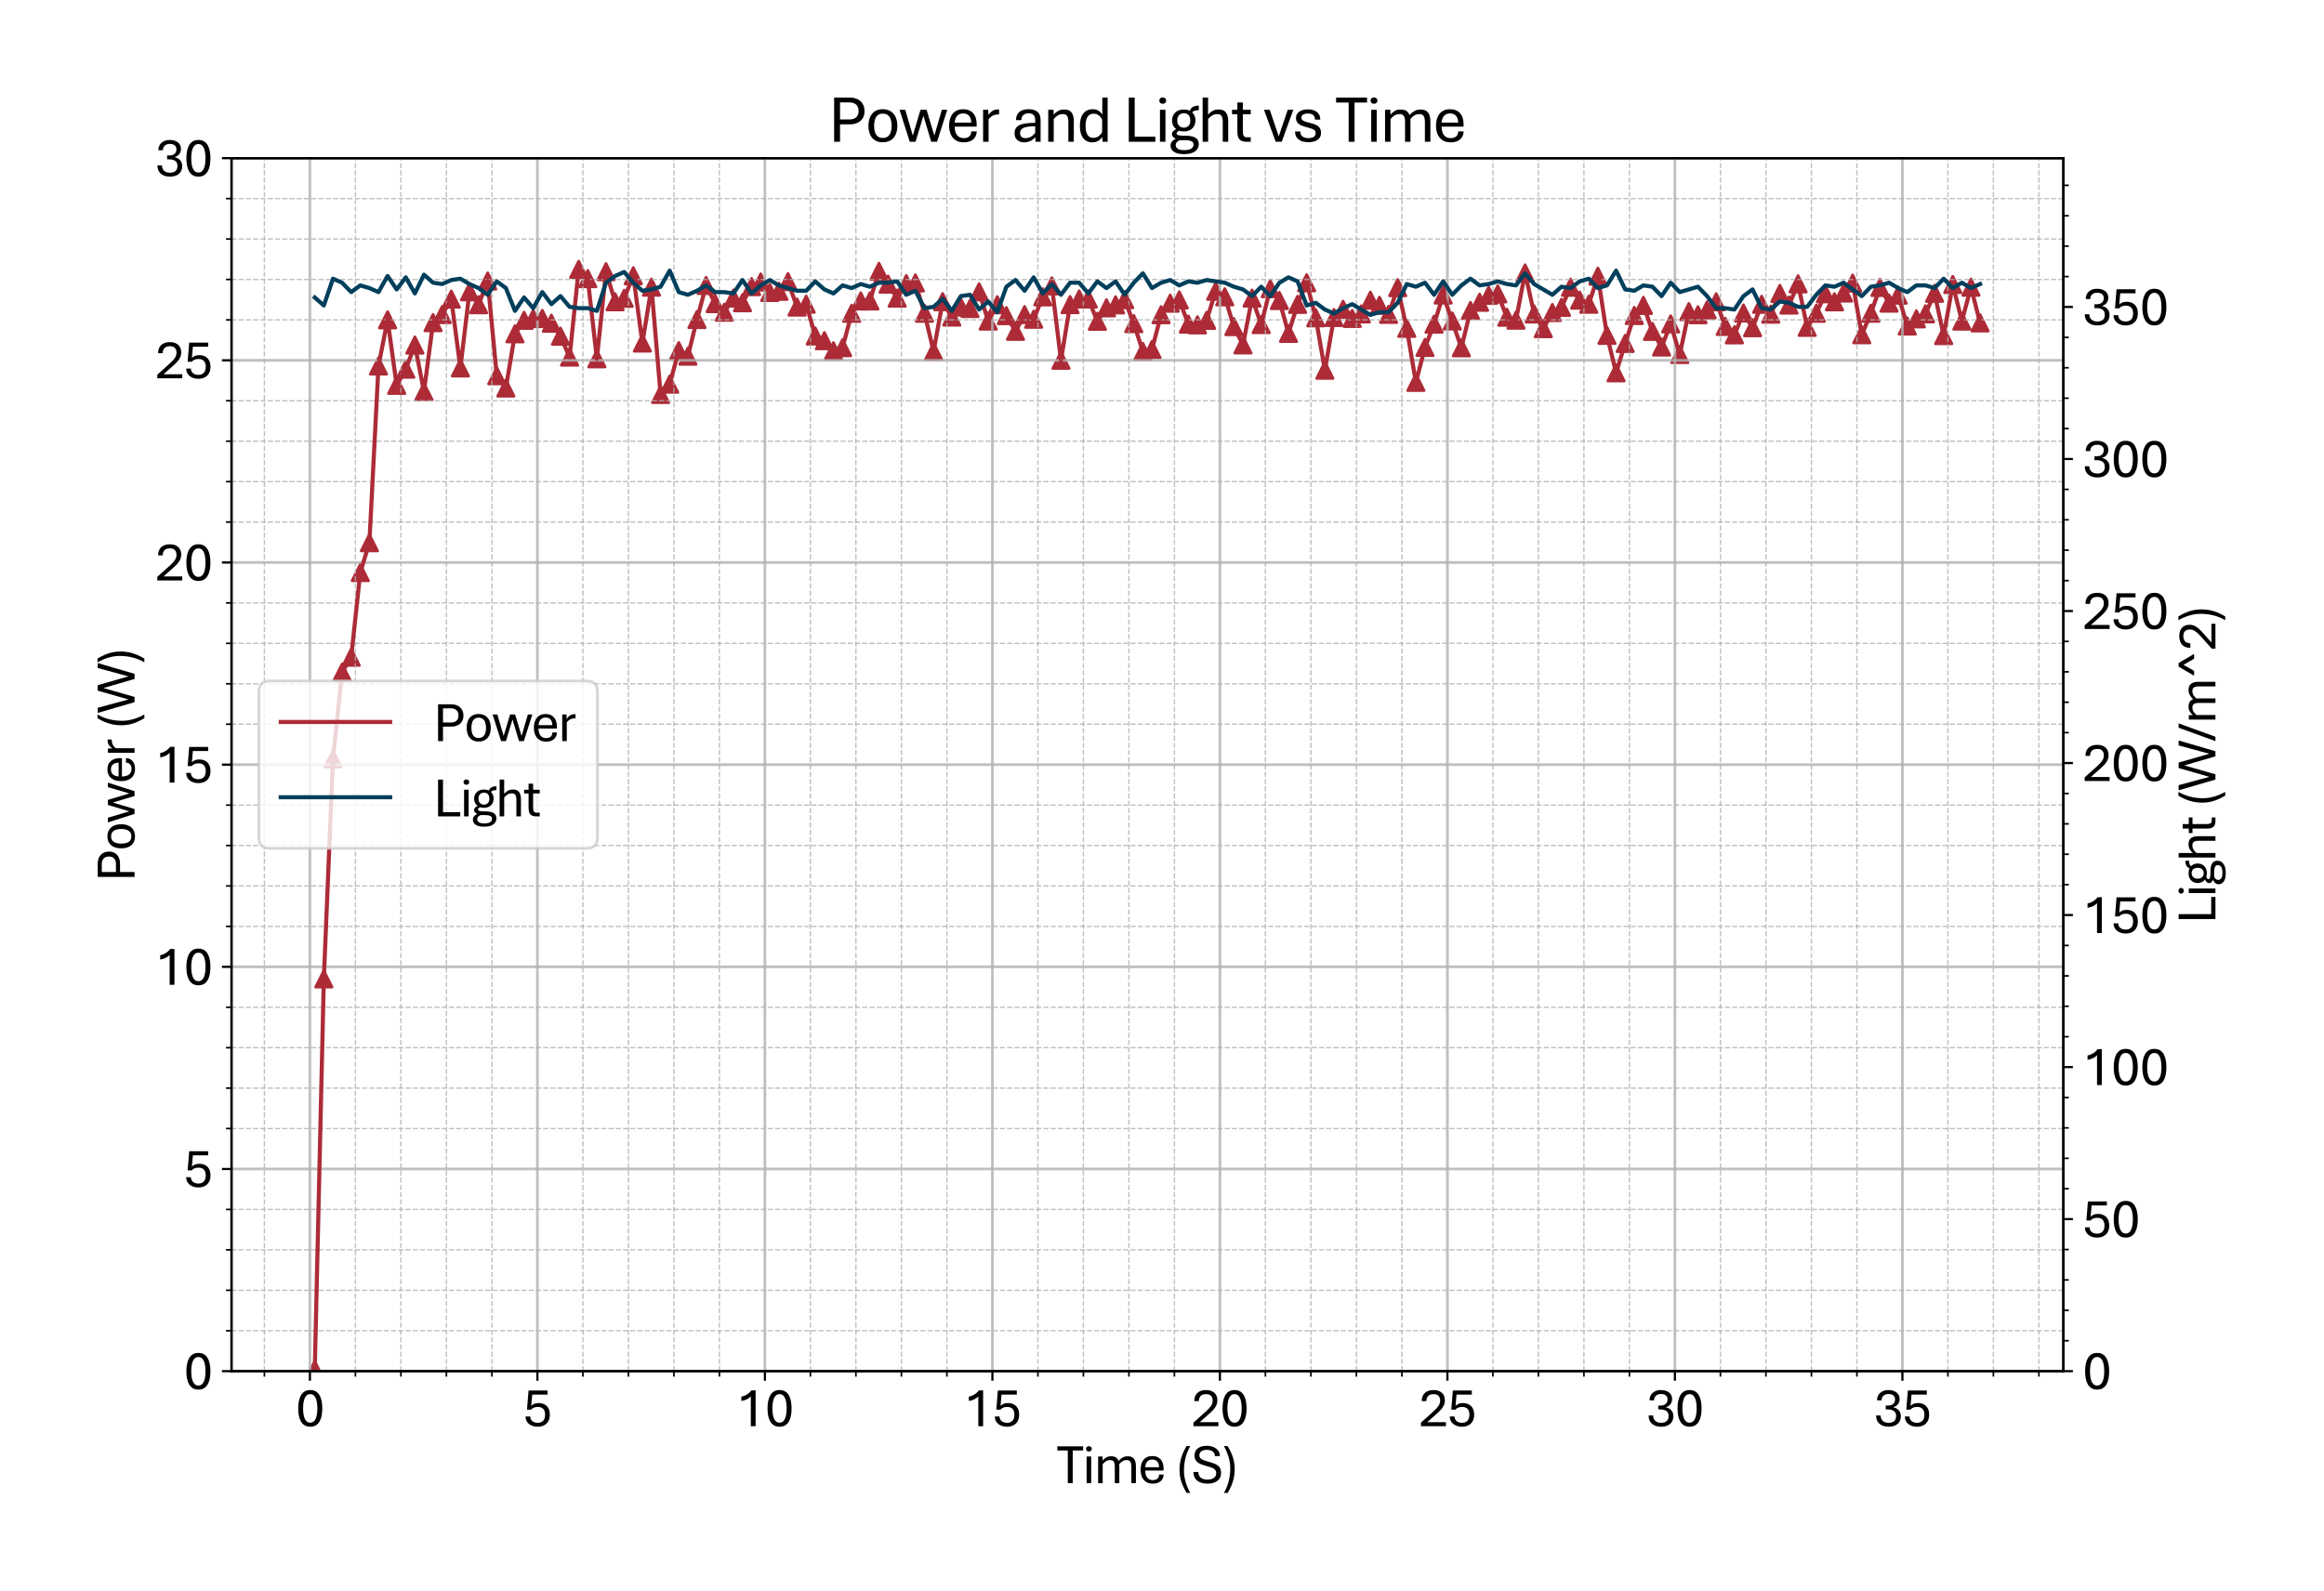 <?xml version="1.0" encoding="utf-8" standalone="no"?>
<!DOCTYPE svg PUBLIC "-//W3C//DTD SVG 1.1//EN"
  "http://www.w3.org/Graphics/SVG/1.1/DTD/svg11.dtd">
<svg xmlns:xlink="http://www.w3.org/1999/xlink" width="849.509pt" height="581.831pt" viewBox="0 0 849.509 581.831" xmlns="http://www.w3.org/2000/svg" version="1.1">
 <defs>
  <style type="text/css">*{stroke-linejoin: round; stroke-linecap: butt}</style>
 </defs>
 <g id="figure_1">
  <g id="patch_1">
   <path d="M 0 581.831 
L 849.509 581.831 
L 849.509 0 
L 0 0 
z
" style="fill: #ffffff"/>
  </g>
  <g id="axes_1">
   <g id="patch_2">
    <path d="M 84.628 501.353 
L 754.228 501.353 
L 754.228 57.833 
L 84.628 57.833 
z
" style="fill: #ffffff"/>
   </g>
   <g id="PathCollection_1">
    <defs>
     <path id="m15a8320309" d="M 0 -3 
L -3 3 
L 3 3 
z
" style="stroke: #ac2b37"/>
    </defs>
    <g clip-path="url(#pc36194e9ff)">
     <use xlink:href="#m15a8320309" x="115.064" y="500.746" style="fill: #ac2b37; stroke: #ac2b37"/>
     <use xlink:href="#m15a8320309" x="118.374" y="357.918" style="fill: #ac2b37; stroke: #ac2b37"/>
     <use xlink:href="#m15a8320309" x="121.717" y="277.464" style="fill: #ac2b37; stroke: #ac2b37"/>
     <use xlink:href="#m15a8320309" x="125.044" y="245.781" style="fill: #ac2b37; stroke: #ac2b37"/>
     <use xlink:href="#m15a8320309" x="128.37" y="240.297" style="fill: #ac2b37; stroke: #ac2b37"/>
     <use xlink:href="#m15a8320309" x="131.696" y="209.354" style="fill: #ac2b37; stroke: #ac2b37"/>
     <use xlink:href="#m15a8320309" x="135.023" y="198.443" style="fill: #ac2b37; stroke: #ac2b37"/>
     <use xlink:href="#m15a8320309" x="138.349" y="133.822" style="fill: #ac2b37; stroke: #ac2b37"/>
     <use xlink:href="#m15a8320309" x="141.676" y="116.939" style="fill: #ac2b37; stroke: #ac2b37"/>
     <use xlink:href="#m15a8320309" x="145.002" y="140.889" style="fill: #ac2b37; stroke: #ac2b37"/>
     <use xlink:href="#m15a8320309" x="148.328" y="134.975" style="fill: #ac2b37; stroke: #ac2b37"/>
     <use xlink:href="#m15a8320309" x="151.655" y="126.164" style="fill: #ac2b37; stroke: #ac2b37"/>
     <use xlink:href="#m15a8320309" x="154.981" y="143.166" style="fill: #ac2b37; stroke: #ac2b37"/>
     <use xlink:href="#m15a8320309" x="158.307" y="117.959" style="fill: #ac2b37; stroke: #ac2b37"/>
     <use xlink:href="#m15a8320309" x="161.634" y="115.017" style="fill: #ac2b37; stroke: #ac2b37"/>
     <use xlink:href="#m15a8320309" x="164.96" y="109.37" style="fill: #ac2b37; stroke: #ac2b37"/>
     <use xlink:href="#m15a8320309" x="168.287" y="134.517" style="fill: #ac2b37; stroke: #ac2b37"/>
     <use xlink:href="#m15a8320309" x="171.613" y="106.694" style="fill: #ac2b37; stroke: #ac2b37"/>
     <use xlink:href="#m15a8320309" x="174.939" y="111.41" style="fill: #ac2b37; stroke: #ac2b37"/>
     <use xlink:href="#m15a8320309" x="178.266" y="102.746" style="fill: #ac2b37; stroke: #ac2b37"/>
     <use xlink:href="#m15a8320309" x="181.592" y="137.385" style="fill: #ac2b37; stroke: #ac2b37"/>
     <use xlink:href="#m15a8320309" x="184.918" y="141.865" style="fill: #ac2b37; stroke: #ac2b37"/>
     <use xlink:href="#m15a8320309" x="188.245" y="122.054" style="fill: #ac2b37; stroke: #ac2b37"/>
     <use xlink:href="#m15a8320309" x="191.571" y="117.116" style="fill: #ac2b37; stroke: #ac2b37"/>
     <use xlink:href="#m15a8320309" x="194.898" y="116.466" style="fill: #ac2b37; stroke: #ac2b37"/>
     <use xlink:href="#m15a8320309" x="198.224" y="116.421" style="fill: #ac2b37; stroke: #ac2b37"/>
     <use xlink:href="#m15a8320309" x="201.55" y="118.166" style="fill: #ac2b37; stroke: #ac2b37"/>
     <use xlink:href="#m15a8320309" x="204.877" y="122.912" style="fill: #ac2b37; stroke: #ac2b37"/>
     <use xlink:href="#m15a8320309" x="208.203" y="130.57" style="fill: #ac2b37; stroke: #ac2b37"/>
     <use xlink:href="#m15a8320309" x="211.529" y="98.489" style="fill: #ac2b37; stroke: #ac2b37"/>
     <use xlink:href="#m15a8320309" x="214.856" y="101.874" style="fill: #ac2b37; stroke: #ac2b37"/>
     <use xlink:href="#m15a8320309" x="218.182" y="131.191" style="fill: #ac2b37; stroke: #ac2b37"/>
     <use xlink:href="#m15a8320309" x="221.509" y="99.346" style="fill: #ac2b37; stroke: #ac2b37"/>
     <use xlink:href="#m15a8320309" x="224.835" y="110.33" style="fill: #ac2b37; stroke: #ac2b37"/>
     <use xlink:href="#m15a8320309" x="228.161" y="109.074" style="fill: #ac2b37; stroke: #ac2b37"/>
     <use xlink:href="#m15a8320309" x="231.488" y="100.81" style="fill: #ac2b37; stroke: #ac2b37"/>
     <use xlink:href="#m15a8320309" x="234.814" y="125.425" style="fill: #ac2b37; stroke: #ac2b37"/>
     <use xlink:href="#m15a8320309" x="238.14" y="104.993" style="fill: #ac2b37; stroke: #ac2b37"/>
     <use xlink:href="#m15a8320309" x="241.467" y="144.23" style="fill: #ac2b37; stroke: #ac2b37"/>
     <use xlink:href="#m15a8320309" x="244.793" y="140.46" style="fill: #ac2b37; stroke: #ac2b37"/>
     <use xlink:href="#m15a8320309" x="248.12" y="128.219" style="fill: #ac2b37; stroke: #ac2b37"/>
     <use xlink:href="#m15a8320309" x="251.446" y="130.23" style="fill: #ac2b37; stroke: #ac2b37"/>
     <use xlink:href="#m15a8320309" x="254.772" y="116.821" style="fill: #ac2b37; stroke: #ac2b37"/>
     <use xlink:href="#m15a8320309" x="258.099" y="104.373" style="fill: #ac2b37; stroke: #ac2b37"/>
     <use xlink:href="#m15a8320309" x="261.425" y="111.011" style="fill: #ac2b37; stroke: #ac2b37"/>
     <use xlink:href="#m15a8320309" x="264.752" y="114.16" style="fill: #ac2b37; stroke: #ac2b37"/>
     <use xlink:href="#m15a8320309" x="268.078" y="108.985" style="fill: #ac2b37; stroke: #ac2b37"/>
     <use xlink:href="#m15a8320309" x="271.404" y="110.685" style="fill: #ac2b37; stroke: #ac2b37"/>
     <use xlink:href="#m15a8320309" x="274.731" y="104.801" style="fill: #ac2b37; stroke: #ac2b37"/>
     <use xlink:href="#m15a8320309" x="278.057" y="103.131" style="fill: #ac2b37; stroke: #ac2b37"/>
     <use xlink:href="#m15a8320309" x="281.383" y="106.945" style="fill: #ac2b37; stroke: #ac2b37"/>
     <use xlink:href="#m15a8320309" x="284.71" y="106.516" style="fill: #ac2b37; stroke: #ac2b37"/>
     <use xlink:href="#m15a8320309" x="288.036" y="102.968" style="fill: #ac2b37; stroke: #ac2b37"/>
     <use xlink:href="#m15a8320309" x="291.363" y="112.282" style="fill: #ac2b37; stroke: #ac2b37"/>
     <use xlink:href="#m15a8320309" x="294.689" y="111.218" style="fill: #ac2b37; stroke: #ac2b37"/>
     <use xlink:href="#m15a8320309" x="298.015" y="122.853" style="fill: #ac2b37; stroke: #ac2b37"/>
     <use xlink:href="#m15a8320309" x="301.342" y="124.567" style="fill: #ac2b37; stroke: #ac2b37"/>
     <use xlink:href="#m15a8320309" x="304.668" y="128.263" style="fill: #ac2b37; stroke: #ac2b37"/>
     <use xlink:href="#m15a8320309" x="307.994" y="127.11" style="fill: #ac2b37; stroke: #ac2b37"/>
     <use xlink:href="#m15a8320309" x="311.321" y="114.544" style="fill: #ac2b37; stroke: #ac2b37"/>
     <use xlink:href="#m15a8320309" x="314.647" y="110.05" style="fill: #ac2b37; stroke: #ac2b37"/>
     <use xlink:href="#m15a8320309" x="317.974" y="110.035" style="fill: #ac2b37; stroke: #ac2b37"/>
     <use xlink:href="#m15a8320309" x="321.3" y="99.213" style="fill: #ac2b37; stroke: #ac2b37"/>
     <use xlink:href="#m15a8320309" x="324.626" y="103.885" style="fill: #ac2b37; stroke: #ac2b37"/>
     <use xlink:href="#m15a8320309" x="327.953" y="109" style="fill: #ac2b37; stroke: #ac2b37"/>
     <use xlink:href="#m15a8320309" x="331.279" y="103.707" style="fill: #ac2b37; stroke: #ac2b37"/>
     <use xlink:href="#m15a8320309" x="334.605" y="103.441" style="fill: #ac2b37; stroke: #ac2b37"/>
     <use xlink:href="#m15a8320309" x="337.932" y="114.514" style="fill: #ac2b37; stroke: #ac2b37"/>
     <use xlink:href="#m15a8320309" x="341.258" y="128.441" style="fill: #ac2b37; stroke: #ac2b37"/>
     <use xlink:href="#m15a8320309" x="344.585" y="110.301" style="fill: #ac2b37; stroke: #ac2b37"/>
     <use xlink:href="#m15a8320309" x="347.911" y="115.919" style="fill: #ac2b37; stroke: #ac2b37"/>
     <use xlink:href="#m15a8320309" x="351.237" y="112.282" style="fill: #ac2b37; stroke: #ac2b37"/>
     <use xlink:href="#m15a8320309" x="354.564" y="112.799" style="fill: #ac2b37; stroke: #ac2b37"/>
     <use xlink:href="#m15a8320309" x="357.89" y="106.679" style="fill: #ac2b37; stroke: #ac2b37"/>
     <use xlink:href="#m15a8320309" x="361.217" y="117.397" style="fill: #ac2b37; stroke: #ac2b37"/>
     <use xlink:href="#m15a8320309" x="364.543" y="111.424" style="fill: #ac2b37; stroke: #ac2b37"/>
     <use xlink:href="#m15a8320309" x="367.869" y="115.416" style="fill: #ac2b37; stroke: #ac2b37"/>
     <use xlink:href="#m15a8320309" x="371.196" y="121.138" style="fill: #ac2b37; stroke: #ac2b37"/>
     <use xlink:href="#m15a8320309" x="374.522" y="115.032" style="fill: #ac2b37; stroke: #ac2b37"/>
     <use xlink:href="#m15a8320309" x="377.848" y="116.717" style="fill: #ac2b37; stroke: #ac2b37"/>
     <use xlink:href="#m15a8320309" x="381.175" y="108.542" style="fill: #ac2b37; stroke: #ac2b37"/>
     <use xlink:href="#m15a8320309" x="384.501" y="104.535" style="fill: #ac2b37; stroke: #ac2b37"/>
     <use xlink:href="#m15a8320309" x="387.828" y="131.708" style="fill: #ac2b37; stroke: #ac2b37"/>
     <use xlink:href="#m15a8320309" x="391.154" y="111.38" style="fill: #ac2b37; stroke: #ac2b37"/>
     <use xlink:href="#m15a8320309" x="394.48" y="109.325" style="fill: #ac2b37; stroke: #ac2b37"/>
     <use xlink:href="#m15a8320309" x="397.807" y="109.325" style="fill: #ac2b37; stroke: #ac2b37"/>
     <use xlink:href="#m15a8320309" x="401.133" y="117.471" style="fill: #ac2b37; stroke: #ac2b37"/>
     <use xlink:href="#m15a8320309" x="404.459" y="112.563" style="fill: #ac2b37; stroke: #ac2b37"/>
     <use xlink:href="#m15a8320309" x="407.786" y="111.469" style="fill: #ac2b37; stroke: #ac2b37"/>
     <use xlink:href="#m15a8320309" x="411.112" y="109.562" style="fill: #ac2b37; stroke: #ac2b37"/>
     <use xlink:href="#m15a8320309" x="414.439" y="118.329" style="fill: #ac2b37; stroke: #ac2b37"/>
     <use xlink:href="#m15a8320309" x="417.765" y="128.5" style="fill: #ac2b37; stroke: #ac2b37"/>
     <use xlink:href="#m15a8320309" x="421.091" y="127.776" style="fill: #ac2b37; stroke: #ac2b37"/>
     <use xlink:href="#m15a8320309" x="424.418" y="115.061" style="fill: #ac2b37; stroke: #ac2b37"/>
     <use xlink:href="#m15a8320309" x="427.744" y="110.863" style="fill: #ac2b37; stroke: #ac2b37"/>
     <use xlink:href="#m15a8320309" x="431.07" y="109.665" style="fill: #ac2b37; stroke: #ac2b37"/>
     <use xlink:href="#m15a8320309" x="434.397" y="118.506" style="fill: #ac2b37; stroke: #ac2b37"/>
     <use xlink:href="#m15a8320309" x="437.723" y="118.787" style="fill: #ac2b37; stroke: #ac2b37"/>
     <use xlink:href="#m15a8320309" x="441.05" y="117.131" style="fill: #ac2b37; stroke: #ac2b37"/>
     <use xlink:href="#m15a8320309" x="444.376" y="106.501" style="fill: #ac2b37; stroke: #ac2b37"/>
     <use xlink:href="#m15a8320309" x="447.702" y="108.527" style="fill: #ac2b37; stroke: #ac2b37"/>
     <use xlink:href="#m15a8320309" x="451.029" y="119.423" style="fill: #ac2b37; stroke: #ac2b37"/>
     <use xlink:href="#m15a8320309" x="454.355" y="126.09" style="fill: #ac2b37; stroke: #ac2b37"/>
     <use xlink:href="#m15a8320309" x="457.681" y="108.985" style="fill: #ac2b37; stroke: #ac2b37"/>
     <use xlink:href="#m15a8320309" x="461.008" y="118.669" style="fill: #ac2b37; stroke: #ac2b37"/>
     <use xlink:href="#m15a8320309" x="464.334" y="105.555" style="fill: #ac2b37; stroke: #ac2b37"/>
     <use xlink:href="#m15a8320309" x="467.661" y="109.872" style="fill: #ac2b37; stroke: #ac2b37"/>
     <use xlink:href="#m15a8320309" x="470.987" y="121.906" style="fill: #ac2b37; stroke: #ac2b37"/>
     <use xlink:href="#m15a8320309" x="474.313" y="111.291" style="fill: #ac2b37; stroke: #ac2b37"/>
     <use xlink:href="#m15a8320309" x="477.64" y="103.382" style="fill: #ac2b37; stroke: #ac2b37"/>
     <use xlink:href="#m15a8320309" x="480.966" y="116.2" style="fill: #ac2b37; stroke: #ac2b37"/>
     <use xlink:href="#m15a8320309" x="484.293" y="135.36" style="fill: #ac2b37; stroke: #ac2b37"/>
     <use xlink:href="#m15a8320309" x="487.619" y="116.081" style="fill: #ac2b37; stroke: #ac2b37"/>
     <use xlink:href="#m15a8320309" x="490.945" y="113.095" style="fill: #ac2b37; stroke: #ac2b37"/>
     <use xlink:href="#m15a8320309" x="494.272" y="116.436" style="fill: #ac2b37; stroke: #ac2b37"/>
     <use xlink:href="#m15a8320309" x="497.598" y="114.78" style="fill: #ac2b37; stroke: #ac2b37"/>
     <use xlink:href="#m15a8320309" x="500.924" y="109.769" style="fill: #ac2b37; stroke: #ac2b37"/>
     <use xlink:href="#m15a8320309" x="504.251" y="111.617" style="fill: #ac2b37; stroke: #ac2b37"/>
     <use xlink:href="#m15a8320309" x="507.577" y="114.943" style="fill: #ac2b37; stroke: #ac2b37"/>
     <use xlink:href="#m15a8320309" x="510.904" y="105.171" style="fill: #ac2b37; stroke: #ac2b37"/>
     <use xlink:href="#m15a8320309" x="514.23" y="120.058" style="fill: #ac2b37; stroke: #ac2b37"/>
     <use xlink:href="#m15a8320309" x="517.556" y="139.81" style="fill: #ac2b37; stroke: #ac2b37"/>
     <use xlink:href="#m15a8320309" x="520.883" y="127.036" style="fill: #ac2b37; stroke: #ac2b37"/>
     <use xlink:href="#m15a8320309" x="524.209" y="118.521" style="fill: #ac2b37; stroke: #ac2b37"/>
     <use xlink:href="#m15a8320309" x="527.535" y="107.862" style="fill: #ac2b37; stroke: #ac2b37"/>
     <use xlink:href="#m15a8320309" x="530.862" y="117.368" style="fill: #ac2b37; stroke: #ac2b37"/>
     <use xlink:href="#m15a8320309" x="534.188" y="127.169" style="fill: #ac2b37; stroke: #ac2b37"/>
     <use xlink:href="#m15a8320309" x="537.515" y="113.509" style="fill: #ac2b37; stroke: #ac2b37"/>
     <use xlink:href="#m15a8320309" x="540.841" y="110.523" style="fill: #ac2b37; stroke: #ac2b37"/>
     <use xlink:href="#m15a8320309" x="544.167" y="107.95" style="fill: #ac2b37; stroke: #ac2b37"/>
     <use xlink:href="#m15a8320309" x="547.494" y="107.448" style="fill: #ac2b37; stroke: #ac2b37"/>
     <use xlink:href="#m15a8320309" x="550.82" y="115.978" style="fill: #ac2b37; stroke: #ac2b37"/>
     <use xlink:href="#m15a8320309" x="554.146" y="117.057" style="fill: #ac2b37; stroke: #ac2b37"/>
     <use xlink:href="#m15a8320309" x="557.473" y="99.789" style="fill: #ac2b37; stroke: #ac2b37"/>
     <use xlink:href="#m15a8320309" x="560.799" y="114.795" style="fill: #ac2b37; stroke: #ac2b37"/>
     <use xlink:href="#m15a8320309" x="564.126" y="120.162" style="fill: #ac2b37; stroke: #ac2b37"/>
     <use xlink:href="#m15a8320309" x="567.452" y="114.263" style="fill: #ac2b37; stroke: #ac2b37"/>
     <use xlink:href="#m15a8320309" x="570.778" y="112.385" style="fill: #ac2b37; stroke: #ac2b37"/>
     <use xlink:href="#m15a8320309" x="574.105" y="105.023" style="fill: #ac2b37; stroke: #ac2b37"/>
     <use xlink:href="#m15a8320309" x="577.431" y="109.739" style="fill: #ac2b37; stroke: #ac2b37"/>
     <use xlink:href="#m15a8320309" x="580.757" y="111.232" style="fill: #ac2b37; stroke: #ac2b37"/>
     <use xlink:href="#m15a8320309" x="584.084" y="100.972" style="fill: #ac2b37; stroke: #ac2b37"/>
     <use xlink:href="#m15a8320309" x="587.41" y="122.616" style="fill: #ac2b37; stroke: #ac2b37"/>
     <use xlink:href="#m15a8320309" x="590.737" y="136.306" style="fill: #ac2b37; stroke: #ac2b37"/>
     <use xlink:href="#m15a8320309" x="594.063" y="125.573" style="fill: #ac2b37; stroke: #ac2b37"/>
     <use xlink:href="#m15a8320309" x="597.389" y="115.357" style="fill: #ac2b37; stroke: #ac2b37"/>
     <use xlink:href="#m15a8320309" x="600.716" y="111.661" style="fill: #ac2b37; stroke: #ac2b37"/>
     <use xlink:href="#m15a8320309" x="604.042" y="121.167" style="fill: #ac2b37; stroke: #ac2b37"/>
     <use xlink:href="#m15a8320309" x="607.369" y="126.874" style="fill: #ac2b37; stroke: #ac2b37"/>
     <use xlink:href="#m15a8320309" x="610.695" y="118.432" style="fill: #ac2b37; stroke: #ac2b37"/>
     <use xlink:href="#m15a8320309" x="614.021" y="129.609" style="fill: #ac2b37; stroke: #ac2b37"/>
     <use xlink:href="#m15a8320309" x="617.348" y="113.938" style="fill: #ac2b37; stroke: #ac2b37"/>
     <use xlink:href="#m15a8320309" x="620.674" y="115.076" style="fill: #ac2b37; stroke: #ac2b37"/>
     <use xlink:href="#m15a8320309" x="624" y="113.317" style="fill: #ac2b37; stroke: #ac2b37"/>
     <use xlink:href="#m15a8320309" x="627.327" y="110.345" style="fill: #ac2b37; stroke: #ac2b37"/>
     <use xlink:href="#m15a8320309" x="630.653" y="119.349" style="fill: #ac2b37; stroke: #ac2b37"/>
     <use xlink:href="#m15a8320309" x="633.98" y="122.424" style="fill: #ac2b37; stroke: #ac2b37"/>
     <use xlink:href="#m15a8320309" x="637.306" y="114.426" style="fill: #ac2b37; stroke: #ac2b37"/>
     <use xlink:href="#m15a8320309" x="640.632" y="119.822" style="fill: #ac2b37; stroke: #ac2b37"/>
     <use xlink:href="#m15a8320309" x="643.959" y="111.262" style="fill: #ac2b37; stroke: #ac2b37"/>
     <use xlink:href="#m15a8320309" x="647.285" y="114.869" style="fill: #ac2b37; stroke: #ac2b37"/>
     <use xlink:href="#m15a8320309" x="650.611" y="107.27" style="fill: #ac2b37; stroke: #ac2b37"/>
     <use xlink:href="#m15a8320309" x="653.938" y="111.528" style="fill: #ac2b37; stroke: #ac2b37"/>
     <use xlink:href="#m15a8320309" x="657.264" y="103.781" style="fill: #ac2b37; stroke: #ac2b37"/>
     <use xlink:href="#m15a8320309" x="660.591" y="119.689" style="fill: #ac2b37; stroke: #ac2b37"/>
     <use xlink:href="#m15a8320309" x="663.917" y="114.544" style="fill: #ac2b37; stroke: #ac2b37"/>
     <use xlink:href="#m15a8320309" x="667.243" y="107.418" style="fill: #ac2b37; stroke: #ac2b37"/>
     <use xlink:href="#m15a8320309" x="670.57" y="110.36" style="fill: #ac2b37; stroke: #ac2b37"/>
     <use xlink:href="#m15a8320309" x="673.896" y="107.137" style="fill: #ac2b37; stroke: #ac2b37"/>
     <use xlink:href="#m15a8320309" x="677.222" y="103.515" style="fill: #ac2b37; stroke: #ac2b37"/>
     <use xlink:href="#m15a8320309" x="680.549" y="122.394" style="fill: #ac2b37; stroke: #ac2b37"/>
     <use xlink:href="#m15a8320309" x="683.875" y="114.514" style="fill: #ac2b37; stroke: #ac2b37"/>
     <use xlink:href="#m15a8320309" x="687.202" y="105.097" style="fill: #ac2b37; stroke: #ac2b37"/>
     <use xlink:href="#m15a8320309" x="690.528" y="110.833" style="fill: #ac2b37; stroke: #ac2b37"/>
     <use xlink:href="#m15a8320309" x="693.854" y="107.921" style="fill: #ac2b37; stroke: #ac2b37"/>
     <use xlink:href="#m15a8320309" x="697.181" y="119.186" style="fill: #ac2b37; stroke: #ac2b37"/>
     <use xlink:href="#m15a8320309" x="700.507" y="116.584" style="fill: #ac2b37; stroke: #ac2b37"/>
     <use xlink:href="#m15a8320309" x="703.833" y="114.751" style="fill: #ac2b37; stroke: #ac2b37"/>
     <use xlink:href="#m15a8320309" x="707.16" y="107.226" style="fill: #ac2b37; stroke: #ac2b37"/>
     <use xlink:href="#m15a8320309" x="710.486" y="122.705" style="fill: #ac2b37; stroke: #ac2b37"/>
     <use xlink:href="#m15a8320309" x="713.813" y="104.018" style="fill: #ac2b37; stroke: #ac2b37"/>
     <use xlink:href="#m15a8320309" x="717.139" y="117.412" style="fill: #ac2b37; stroke: #ac2b37"/>
     <use xlink:href="#m15a8320309" x="720.465" y="105.008" style="fill: #ac2b37; stroke: #ac2b37"/>
     <use xlink:href="#m15a8320309" x="723.792" y="118.048" style="fill: #ac2b37; stroke: #ac2b37"/>
    </g>
   </g>
   <g id="matplotlib.axis_1">
    <g id="xtick_1">
     <g id="line2d_1">
      <path d="M 113.285 501.353 
L 113.285 57.833 
" clip-path="url(#pc36194e9ff)" style="fill: none; stroke: #b0b0b0; stroke-opacity: 0.8; stroke-linecap: square"/>
     </g>
     <g id="line2d_2">
      <defs>
       <path id="mf5aec2cde3" d="M 0 0 
L 0 3.5 
" style="stroke: #000000; stroke-width: 0.8"/>
      </defs>
      <g>
       <use xlink:href="#mf5aec2cde3" x="113.285" y="501.353" style="stroke: #000000; stroke-width: 0.8"/>
      </g>
     </g>
     <g id="text_1">
      <!-- 0 -->
      <g transform="translate(108.055 521.496) scale(0.2 -0.2)">
       <defs>
        <path id="AptosDisplay-30" d="M 1672 -56 
Q 1291 -56 1028 105 
Q 766 266 605 552 
Q 444 838 372 1216 
Q 300 1594 300 2031 
Q 300 2475 372 2856 
Q 444 3238 605 3525 
Q 766 3813 1028 3973 
Q 1291 4134 1672 4134 
Q 2053 4134 2317 3975 
Q 2581 3816 2742 3527 
Q 2903 3238 2975 2858 
Q 3047 2478 3047 2038 
Q 3047 1597 2975 1217 
Q 2903 838 2742 552 
Q 2581 266 2318 105 
Q 2056 -56 1672 -56 
z
M 1672 409 
Q 1916 409 2073 550 
Q 2231 691 2322 925 
Q 2413 1159 2448 1448 
Q 2484 1738 2484 2038 
Q 2484 2338 2448 2628 
Q 2413 2919 2322 3153 
Q 2231 3388 2073 3527 
Q 1916 3666 1669 3666 
Q 1428 3666 1268 3527 
Q 1109 3388 1020 3153 
Q 931 2919 893 2628 
Q 856 2338 856 2038 
Q 856 1741 893 1450 
Q 931 1159 1020 925 
Q 1109 691 1268 550 
Q 1428 409 1672 409 
z
" transform="scale(0.016)"/>
       </defs>
       <use xlink:href="#AptosDisplay-30"/>
      </g>
     </g>
    </g>
    <g id="xtick_2">
     <g id="line2d_3">
      <path d="M 196.444 501.353 
L 196.444 57.833 
" clip-path="url(#pc36194e9ff)" style="fill: none; stroke: #b0b0b0; stroke-opacity: 0.8; stroke-linecap: square"/>
     </g>
     <g id="line2d_4">
      <g>
       <use xlink:href="#mf5aec2cde3" x="196.444" y="501.353" style="stroke: #000000; stroke-width: 0.8"/>
      </g>
     </g>
     <g id="text_2">
      <!-- 5 -->
      <g transform="translate(191.215 521.496) scale(0.2 -0.2)">
       <defs>
        <path id="AptosDisplay-35" d="M 1669 -56 
Q 1278 -56 964 83 
Q 650 222 465 483 
Q 281 744 281 1113 
L 816 1113 
Q 816 778 1055 584 
Q 1294 391 1669 391 
Q 2069 391 2291 625 
Q 2513 859 2513 1319 
Q 2513 1772 2291 1989 
Q 2069 2206 1697 2206 
Q 1409 2206 1223 2123 
Q 1038 2041 916 1894 
L 444 1894 
L 622 4078 
L 2788 4078 
L 2788 3613 
L 1041 3613 
L 931 2322 
Q 1044 2453 1251 2550 
Q 1459 2647 1775 2647 
Q 2131 2647 2420 2506 
Q 2709 2366 2881 2072 
Q 3053 1778 3053 1319 
Q 3053 863 2875 558 
Q 2697 253 2384 98 
Q 2072 -56 1669 -56 
z
" transform="scale(0.016)"/>
       </defs>
       <use xlink:href="#AptosDisplay-35"/>
      </g>
     </g>
    </g>
    <g id="xtick_3">
     <g id="line2d_5">
      <path d="M 279.604 501.353 
L 279.604 57.833 
" clip-path="url(#pc36194e9ff)" style="fill: none; stroke: #b0b0b0; stroke-opacity: 0.8; stroke-linecap: square"/>
     </g>
     <g id="line2d_6">
      <g>
       <use xlink:href="#mf5aec2cde3" x="279.604" y="501.353" style="stroke: #000000; stroke-width: 0.8"/>
      </g>
     </g>
     <g id="text_3">
      <!-- 10 -->
      <g transform="translate(269.144 521.496) scale(0.2 -0.2)">
       <defs>
        <path id="AptosDisplay-31" d="M 1659 0 
L 1659 3425 
Q 1575 3309 1420 3201 
Q 1266 3094 1052 3009 
Q 838 2925 578 2888 
L 578 3381 
Q 834 3425 1057 3540 
Q 1281 3656 1453 3806 
Q 1625 3956 1719 4094 
L 2206 4094 
L 2206 0 
L 1659 0 
z
" transform="scale(0.016)"/>
       </defs>
       <use xlink:href="#AptosDisplay-31"/>
       <use xlink:href="#AptosDisplay-30" x="52.295"/>
      </g>
     </g>
    </g>
    <g id="xtick_4">
     <g id="line2d_7">
      <path d="M 362.763 501.353 
L 362.763 57.833 
" clip-path="url(#pc36194e9ff)" style="fill: none; stroke: #b0b0b0; stroke-opacity: 0.8; stroke-linecap: square"/>
     </g>
     <g id="line2d_8">
      <g>
       <use xlink:href="#mf5aec2cde3" x="362.763" y="501.353" style="stroke: #000000; stroke-width: 0.8"/>
      </g>
     </g>
     <g id="text_4">
      <!-- 15 -->
      <g transform="translate(352.304 521.496) scale(0.2 -0.2)">
       <use xlink:href="#AptosDisplay-31"/>
       <use xlink:href="#AptosDisplay-35" x="52.295"/>
      </g>
     </g>
    </g>
    <g id="xtick_5">
     <g id="line2d_9">
      <path d="M 445.923 501.353 
L 445.923 57.833 
" clip-path="url(#pc36194e9ff)" style="fill: none; stroke: #b0b0b0; stroke-opacity: 0.8; stroke-linecap: square"/>
     </g>
     <g id="line2d_10">
      <g>
       <use xlink:href="#mf5aec2cde3" x="445.923" y="501.353" style="stroke: #000000; stroke-width: 0.8"/>
      </g>
     </g>
     <g id="text_5">
      <!-- 20 -->
      <g transform="translate(435.463 521.496) scale(0.2 -0.2)">
       <defs>
        <path id="AptosDisplay-32" d="M 247 0 
L 247 413 
L 1725 1741 
Q 2100 2081 2269 2351 
Q 2438 2622 2438 2938 
Q 2438 3256 2263 3461 
Q 2088 3666 1691 3666 
Q 1247 3666 1055 3439 
Q 863 3213 863 2869 
L 341 2869 
Q 341 3250 491 3534 
Q 641 3819 941 3975 
Q 1241 4131 1691 4131 
Q 2103 4131 2390 3986 
Q 2678 3841 2828 3578 
Q 2978 3316 2978 2959 
Q 2978 2638 2853 2375 
Q 2728 2113 2517 1883 
Q 2306 1653 2044 1425 
L 959 463 
L 3097 463 
L 3097 0 
L 247 0 
z
" transform="scale(0.016)"/>
       </defs>
       <use xlink:href="#AptosDisplay-32"/>
       <use xlink:href="#AptosDisplay-30" x="52.295"/>
      </g>
     </g>
    </g>
    <g id="xtick_6">
     <g id="line2d_11">
      <path d="M 529.082 501.353 
L 529.082 57.833 
" clip-path="url(#pc36194e9ff)" style="fill: none; stroke: #b0b0b0; stroke-opacity: 0.8; stroke-linecap: square"/>
     </g>
     <g id="line2d_12">
      <g>
       <use xlink:href="#mf5aec2cde3" x="529.082" y="501.353" style="stroke: #000000; stroke-width: 0.8"/>
      </g>
     </g>
     <g id="text_6">
      <!-- 25 -->
      <g transform="translate(518.623 521.496) scale(0.2 -0.2)">
       <use xlink:href="#AptosDisplay-32"/>
       <use xlink:href="#AptosDisplay-35" x="52.295"/>
      </g>
     </g>
    </g>
    <g id="xtick_7">
     <g id="line2d_13">
      <path d="M 612.242 501.353 
L 612.242 57.833 
" clip-path="url(#pc36194e9ff)" style="fill: none; stroke: #b0b0b0; stroke-opacity: 0.8; stroke-linecap: square"/>
     </g>
     <g id="line2d_14">
      <g>
       <use xlink:href="#mf5aec2cde3" x="612.242" y="501.353" style="stroke: #000000; stroke-width: 0.8"/>
      </g>
     </g>
     <g id="text_7">
      <!-- 30 -->
      <g transform="translate(601.782 521.496) scale(0.2 -0.2)">
       <defs>
        <path id="AptosDisplay-33" d="M 1700 -56 
Q 1047 -56 655 275 
Q 263 606 263 1225 
L 781 1225 
Q 781 844 1023 617 
Q 1266 391 1697 391 
Q 2094 391 2322 581 
Q 2550 772 2550 1172 
Q 2550 1556 2297 1737 
Q 2044 1919 1609 1919 
L 1366 1919 
L 1366 2363 
L 1622 2363 
Q 2013 2363 2222 2555 
Q 2431 2747 2431 3066 
Q 2431 3372 2226 3526 
Q 2022 3681 1684 3681 
Q 1306 3681 1095 3481 
Q 884 3281 891 2956 
L 372 2956 
Q 372 3319 536 3583 
Q 700 3847 995 3990 
Q 1291 4134 1681 4134 
Q 2031 4134 2318 4017 
Q 2606 3900 2778 3670 
Q 2950 3441 2950 3097 
Q 2950 2738 2745 2498 
Q 2541 2259 2206 2166 
Q 2591 2097 2841 1836 
Q 3091 1575 3091 1150 
Q 3091 763 2916 494 
Q 2741 225 2428 84 
Q 2116 -56 1700 -56 
z
" transform="scale(0.016)"/>
       </defs>
       <use xlink:href="#AptosDisplay-33"/>
       <use xlink:href="#AptosDisplay-30" x="52.295"/>
      </g>
     </g>
    </g>
    <g id="xtick_8">
     <g id="line2d_15">
      <path d="M 695.401 501.353 
L 695.401 57.833 
" clip-path="url(#pc36194e9ff)" style="fill: none; stroke: #b0b0b0; stroke-opacity: 0.8; stroke-linecap: square"/>
     </g>
     <g id="line2d_16">
      <g>
       <use xlink:href="#mf5aec2cde3" x="695.401" y="501.353" style="stroke: #000000; stroke-width: 0.8"/>
      </g>
     </g>
     <g id="text_8">
      <!-- 35 -->
      <g transform="translate(684.942 521.496) scale(0.2 -0.2)">
       <use xlink:href="#AptosDisplay-33"/>
       <use xlink:href="#AptosDisplay-35" x="52.295"/>
      </g>
     </g>
    </g>
    <g id="xtick_9">
     <g id="line2d_17">
      <path d="M 96.653 501.353 
L 96.653 57.833 
" clip-path="url(#pc36194e9ff)" style="fill: none; stroke-dasharray: 1.85,0.8; stroke-dashoffset: 0; stroke: #b0b0b0; stroke-opacity: 0.8; stroke-width: 0.5"/>
     </g>
     <g id="line2d_18">
      <defs>
       <path id="m81b3e30f63" d="M 0 0 
L 0 2 
" style="stroke: #000000; stroke-width: 0.6"/>
      </defs>
      <g>
       <use xlink:href="#m81b3e30f63" x="96.653" y="501.353" style="stroke: #000000; stroke-width: 0.6"/>
      </g>
     </g>
    </g>
    <g id="xtick_10">
     <g id="line2d_19">
      <path d="M 129.917 501.353 
L 129.917 57.833 
" clip-path="url(#pc36194e9ff)" style="fill: none; stroke-dasharray: 1.85,0.8; stroke-dashoffset: 0; stroke: #b0b0b0; stroke-opacity: 0.8; stroke-width: 0.5"/>
     </g>
     <g id="line2d_20">
      <g>
       <use xlink:href="#m81b3e30f63" x="129.917" y="501.353" style="stroke: #000000; stroke-width: 0.6"/>
      </g>
     </g>
    </g>
    <g id="xtick_11">
     <g id="line2d_21">
      <path d="M 146.549 501.353 
L 146.549 57.833 
" clip-path="url(#pc36194e9ff)" style="fill: none; stroke-dasharray: 1.85,0.8; stroke-dashoffset: 0; stroke: #b0b0b0; stroke-opacity: 0.8; stroke-width: 0.5"/>
     </g>
     <g id="line2d_22">
      <g>
       <use xlink:href="#m81b3e30f63" x="146.549" y="501.353" style="stroke: #000000; stroke-width: 0.6"/>
      </g>
     </g>
    </g>
    <g id="xtick_12">
     <g id="line2d_23">
      <path d="M 163.181 501.353 
L 163.181 57.833 
" clip-path="url(#pc36194e9ff)" style="fill: none; stroke-dasharray: 1.85,0.8; stroke-dashoffset: 0; stroke: #b0b0b0; stroke-opacity: 0.8; stroke-width: 0.5"/>
     </g>
     <g id="line2d_24">
      <g>
       <use xlink:href="#m81b3e30f63" x="163.181" y="501.353" style="stroke: #000000; stroke-width: 0.6"/>
      </g>
     </g>
    </g>
    <g id="xtick_13">
     <g id="line2d_25">
      <path d="M 179.812 501.353 
L 179.812 57.833 
" clip-path="url(#pc36194e9ff)" style="fill: none; stroke-dasharray: 1.85,0.8; stroke-dashoffset: 0; stroke: #b0b0b0; stroke-opacity: 0.8; stroke-width: 0.5"/>
     </g>
     <g id="line2d_26">
      <g>
       <use xlink:href="#m81b3e30f63" x="179.812" y="501.353" style="stroke: #000000; stroke-width: 0.6"/>
      </g>
     </g>
    </g>
    <g id="xtick_14">
     <g id="line2d_27">
      <path d="M 213.076 501.353 
L 213.076 57.833 
" clip-path="url(#pc36194e9ff)" style="fill: none; stroke-dasharray: 1.85,0.8; stroke-dashoffset: 0; stroke: #b0b0b0; stroke-opacity: 0.8; stroke-width: 0.5"/>
     </g>
     <g id="line2d_28">
      <g>
       <use xlink:href="#m81b3e30f63" x="213.076" y="501.353" style="stroke: #000000; stroke-width: 0.6"/>
      </g>
     </g>
    </g>
    <g id="xtick_15">
     <g id="line2d_29">
      <path d="M 229.708 501.353 
L 229.708 57.833 
" clip-path="url(#pc36194e9ff)" style="fill: none; stroke-dasharray: 1.85,0.8; stroke-dashoffset: 0; stroke: #b0b0b0; stroke-opacity: 0.8; stroke-width: 0.5"/>
     </g>
     <g id="line2d_30">
      <g>
       <use xlink:href="#m81b3e30f63" x="229.708" y="501.353" style="stroke: #000000; stroke-width: 0.6"/>
      </g>
     </g>
    </g>
    <g id="xtick_16">
     <g id="line2d_31">
      <path d="M 246.34 501.353 
L 246.34 57.833 
" clip-path="url(#pc36194e9ff)" style="fill: none; stroke-dasharray: 1.85,0.8; stroke-dashoffset: 0; stroke: #b0b0b0; stroke-opacity: 0.8; stroke-width: 0.5"/>
     </g>
     <g id="line2d_32">
      <g>
       <use xlink:href="#m81b3e30f63" x="246.34" y="501.353" style="stroke: #000000; stroke-width: 0.6"/>
      </g>
     </g>
    </g>
    <g id="xtick_17">
     <g id="line2d_33">
      <path d="M 262.972 501.353 
L 262.972 57.833 
" clip-path="url(#pc36194e9ff)" style="fill: none; stroke-dasharray: 1.85,0.8; stroke-dashoffset: 0; stroke: #b0b0b0; stroke-opacity: 0.8; stroke-width: 0.5"/>
     </g>
     <g id="line2d_34">
      <g>
       <use xlink:href="#m81b3e30f63" x="262.972" y="501.353" style="stroke: #000000; stroke-width: 0.6"/>
      </g>
     </g>
    </g>
    <g id="xtick_18">
     <g id="line2d_35">
      <path d="M 296.236 501.353 
L 296.236 57.833 
" clip-path="url(#pc36194e9ff)" style="fill: none; stroke-dasharray: 1.85,0.8; stroke-dashoffset: 0; stroke: #b0b0b0; stroke-opacity: 0.8; stroke-width: 0.5"/>
     </g>
     <g id="line2d_36">
      <g>
       <use xlink:href="#m81b3e30f63" x="296.236" y="501.353" style="stroke: #000000; stroke-width: 0.6"/>
      </g>
     </g>
    </g>
    <g id="xtick_19">
     <g id="line2d_37">
      <path d="M 312.868 501.353 
L 312.868 57.833 
" clip-path="url(#pc36194e9ff)" style="fill: none; stroke-dasharray: 1.85,0.8; stroke-dashoffset: 0; stroke: #b0b0b0; stroke-opacity: 0.8; stroke-width: 0.5"/>
     </g>
     <g id="line2d_38">
      <g>
       <use xlink:href="#m81b3e30f63" x="312.868" y="501.353" style="stroke: #000000; stroke-width: 0.6"/>
      </g>
     </g>
    </g>
    <g id="xtick_20">
     <g id="line2d_39">
      <path d="M 329.499 501.353 
L 329.499 57.833 
" clip-path="url(#pc36194e9ff)" style="fill: none; stroke-dasharray: 1.85,0.8; stroke-dashoffset: 0; stroke: #b0b0b0; stroke-opacity: 0.8; stroke-width: 0.5"/>
     </g>
     <g id="line2d_40">
      <g>
       <use xlink:href="#m81b3e30f63" x="329.499" y="501.353" style="stroke: #000000; stroke-width: 0.6"/>
      </g>
     </g>
    </g>
    <g id="xtick_21">
     <g id="line2d_41">
      <path d="M 346.131 501.353 
L 346.131 57.833 
" clip-path="url(#pc36194e9ff)" style="fill: none; stroke-dasharray: 1.85,0.8; stroke-dashoffset: 0; stroke: #b0b0b0; stroke-opacity: 0.8; stroke-width: 0.5"/>
     </g>
     <g id="line2d_42">
      <g>
       <use xlink:href="#m81b3e30f63" x="346.131" y="501.353" style="stroke: #000000; stroke-width: 0.6"/>
      </g>
     </g>
    </g>
    <g id="xtick_22">
     <g id="line2d_43">
      <path d="M 379.395 501.353 
L 379.395 57.833 
" clip-path="url(#pc36194e9ff)" style="fill: none; stroke-dasharray: 1.85,0.8; stroke-dashoffset: 0; stroke: #b0b0b0; stroke-opacity: 0.8; stroke-width: 0.5"/>
     </g>
     <g id="line2d_44">
      <g>
       <use xlink:href="#m81b3e30f63" x="379.395" y="501.353" style="stroke: #000000; stroke-width: 0.6"/>
      </g>
     </g>
    </g>
    <g id="xtick_23">
     <g id="line2d_45">
      <path d="M 396.027 501.353 
L 396.027 57.833 
" clip-path="url(#pc36194e9ff)" style="fill: none; stroke-dasharray: 1.85,0.8; stroke-dashoffset: 0; stroke: #b0b0b0; stroke-opacity: 0.8; stroke-width: 0.5"/>
     </g>
     <g id="line2d_46">
      <g>
       <use xlink:href="#m81b3e30f63" x="396.027" y="501.353" style="stroke: #000000; stroke-width: 0.6"/>
      </g>
     </g>
    </g>
    <g id="xtick_24">
     <g id="line2d_47">
      <path d="M 412.659 501.353 
L 412.659 57.833 
" clip-path="url(#pc36194e9ff)" style="fill: none; stroke-dasharray: 1.85,0.8; stroke-dashoffset: 0; stroke: #b0b0b0; stroke-opacity: 0.8; stroke-width: 0.5"/>
     </g>
     <g id="line2d_48">
      <g>
       <use xlink:href="#m81b3e30f63" x="412.659" y="501.353" style="stroke: #000000; stroke-width: 0.6"/>
      </g>
     </g>
    </g>
    <g id="xtick_25">
     <g id="line2d_49">
      <path d="M 429.291 501.353 
L 429.291 57.833 
" clip-path="url(#pc36194e9ff)" style="fill: none; stroke-dasharray: 1.85,0.8; stroke-dashoffset: 0; stroke: #b0b0b0; stroke-opacity: 0.8; stroke-width: 0.5"/>
     </g>
     <g id="line2d_50">
      <g>
       <use xlink:href="#m81b3e30f63" x="429.291" y="501.353" style="stroke: #000000; stroke-width: 0.6"/>
      </g>
     </g>
    </g>
    <g id="xtick_26">
     <g id="line2d_51">
      <path d="M 462.555 501.353 
L 462.555 57.833 
" clip-path="url(#pc36194e9ff)" style="fill: none; stroke-dasharray: 1.85,0.8; stroke-dashoffset: 0; stroke: #b0b0b0; stroke-opacity: 0.8; stroke-width: 0.5"/>
     </g>
     <g id="line2d_52">
      <g>
       <use xlink:href="#m81b3e30f63" x="462.555" y="501.353" style="stroke: #000000; stroke-width: 0.6"/>
      </g>
     </g>
    </g>
    <g id="xtick_27">
     <g id="line2d_53">
      <path d="M 479.187 501.353 
L 479.187 57.833 
" clip-path="url(#pc36194e9ff)" style="fill: none; stroke-dasharray: 1.85,0.8; stroke-dashoffset: 0; stroke: #b0b0b0; stroke-opacity: 0.8; stroke-width: 0.5"/>
     </g>
     <g id="line2d_54">
      <g>
       <use xlink:href="#m81b3e30f63" x="479.187" y="501.353" style="stroke: #000000; stroke-width: 0.6"/>
      </g>
     </g>
    </g>
    <g id="xtick_28">
     <g id="line2d_55">
      <path d="M 495.818 501.353 
L 495.818 57.833 
" clip-path="url(#pc36194e9ff)" style="fill: none; stroke-dasharray: 1.85,0.8; stroke-dashoffset: 0; stroke: #b0b0b0; stroke-opacity: 0.8; stroke-width: 0.5"/>
     </g>
     <g id="line2d_56">
      <g>
       <use xlink:href="#m81b3e30f63" x="495.818" y="501.353" style="stroke: #000000; stroke-width: 0.6"/>
      </g>
     </g>
    </g>
    <g id="xtick_29">
     <g id="line2d_57">
      <path d="M 512.45 501.353 
L 512.45 57.833 
" clip-path="url(#pc36194e9ff)" style="fill: none; stroke-dasharray: 1.85,0.8; stroke-dashoffset: 0; stroke: #b0b0b0; stroke-opacity: 0.8; stroke-width: 0.5"/>
     </g>
     <g id="line2d_58">
      <g>
       <use xlink:href="#m81b3e30f63" x="512.45" y="501.353" style="stroke: #000000; stroke-width: 0.6"/>
      </g>
     </g>
    </g>
    <g id="xtick_30">
     <g id="line2d_59">
      <path d="M 545.714 501.353 
L 545.714 57.833 
" clip-path="url(#pc36194e9ff)" style="fill: none; stroke-dasharray: 1.85,0.8; stroke-dashoffset: 0; stroke: #b0b0b0; stroke-opacity: 0.8; stroke-width: 0.5"/>
     </g>
     <g id="line2d_60">
      <g>
       <use xlink:href="#m81b3e30f63" x="545.714" y="501.353" style="stroke: #000000; stroke-width: 0.6"/>
      </g>
     </g>
    </g>
    <g id="xtick_31">
     <g id="line2d_61">
      <path d="M 562.346 501.353 
L 562.346 57.833 
" clip-path="url(#pc36194e9ff)" style="fill: none; stroke-dasharray: 1.85,0.8; stroke-dashoffset: 0; stroke: #b0b0b0; stroke-opacity: 0.8; stroke-width: 0.5"/>
     </g>
     <g id="line2d_62">
      <g>
       <use xlink:href="#m81b3e30f63" x="562.346" y="501.353" style="stroke: #000000; stroke-width: 0.6"/>
      </g>
     </g>
    </g>
    <g id="xtick_32">
     <g id="line2d_63">
      <path d="M 578.978 501.353 
L 578.978 57.833 
" clip-path="url(#pc36194e9ff)" style="fill: none; stroke-dasharray: 1.85,0.8; stroke-dashoffset: 0; stroke: #b0b0b0; stroke-opacity: 0.8; stroke-width: 0.5"/>
     </g>
     <g id="line2d_64">
      <g>
       <use xlink:href="#m81b3e30f63" x="578.978" y="501.353" style="stroke: #000000; stroke-width: 0.6"/>
      </g>
     </g>
    </g>
    <g id="xtick_33">
     <g id="line2d_65">
      <path d="M 595.61 501.353 
L 595.61 57.833 
" clip-path="url(#pc36194e9ff)" style="fill: none; stroke-dasharray: 1.85,0.8; stroke-dashoffset: 0; stroke: #b0b0b0; stroke-opacity: 0.8; stroke-width: 0.5"/>
     </g>
     <g id="line2d_66">
      <g>
       <use xlink:href="#m81b3e30f63" x="595.61" y="501.353" style="stroke: #000000; stroke-width: 0.6"/>
      </g>
     </g>
    </g>
    <g id="xtick_34">
     <g id="line2d_67">
      <path d="M 628.874 501.353 
L 628.874 57.833 
" clip-path="url(#pc36194e9ff)" style="fill: none; stroke-dasharray: 1.85,0.8; stroke-dashoffset: 0; stroke: #b0b0b0; stroke-opacity: 0.8; stroke-width: 0.5"/>
     </g>
     <g id="line2d_68">
      <g>
       <use xlink:href="#m81b3e30f63" x="628.874" y="501.353" style="stroke: #000000; stroke-width: 0.6"/>
      </g>
     </g>
    </g>
    <g id="xtick_35">
     <g id="line2d_69">
      <path d="M 645.505 501.353 
L 645.505 57.833 
" clip-path="url(#pc36194e9ff)" style="fill: none; stroke-dasharray: 1.85,0.8; stroke-dashoffset: 0; stroke: #b0b0b0; stroke-opacity: 0.8; stroke-width: 0.5"/>
     </g>
     <g id="line2d_70">
      <g>
       <use xlink:href="#m81b3e30f63" x="645.505" y="501.353" style="stroke: #000000; stroke-width: 0.6"/>
      </g>
     </g>
    </g>
    <g id="xtick_36">
     <g id="line2d_71">
      <path d="M 662.137 501.353 
L 662.137 57.833 
" clip-path="url(#pc36194e9ff)" style="fill: none; stroke-dasharray: 1.85,0.8; stroke-dashoffset: 0; stroke: #b0b0b0; stroke-opacity: 0.8; stroke-width: 0.5"/>
     </g>
     <g id="line2d_72">
      <g>
       <use xlink:href="#m81b3e30f63" x="662.137" y="501.353" style="stroke: #000000; stroke-width: 0.6"/>
      </g>
     </g>
    </g>
    <g id="xtick_37">
     <g id="line2d_73">
      <path d="M 678.769 501.353 
L 678.769 57.833 
" clip-path="url(#pc36194e9ff)" style="fill: none; stroke-dasharray: 1.85,0.8; stroke-dashoffset: 0; stroke: #b0b0b0; stroke-opacity: 0.8; stroke-width: 0.5"/>
     </g>
     <g id="line2d_74">
      <g>
       <use xlink:href="#m81b3e30f63" x="678.769" y="501.353" style="stroke: #000000; stroke-width: 0.6"/>
      </g>
     </g>
    </g>
    <g id="xtick_38">
     <g id="line2d_75">
      <path d="M 712.033 501.353 
L 712.033 57.833 
" clip-path="url(#pc36194e9ff)" style="fill: none; stroke-dasharray: 1.85,0.8; stroke-dashoffset: 0; stroke: #b0b0b0; stroke-opacity: 0.8; stroke-width: 0.5"/>
     </g>
     <g id="line2d_76">
      <g>
       <use xlink:href="#m81b3e30f63" x="712.033" y="501.353" style="stroke: #000000; stroke-width: 0.6"/>
      </g>
     </g>
    </g>
    <g id="xtick_39">
     <g id="line2d_77">
      <path d="M 728.665 501.353 
L 728.665 57.833 
" clip-path="url(#pc36194e9ff)" style="fill: none; stroke-dasharray: 1.85,0.8; stroke-dashoffset: 0; stroke: #b0b0b0; stroke-opacity: 0.8; stroke-width: 0.5"/>
     </g>
     <g id="line2d_78">
      <g>
       <use xlink:href="#m81b3e30f63" x="728.665" y="501.353" style="stroke: #000000; stroke-width: 0.6"/>
      </g>
     </g>
    </g>
    <g id="xtick_40">
     <g id="line2d_79">
      <path d="M 745.297 501.353 
L 745.297 57.833 
" clip-path="url(#pc36194e9ff)" style="fill: none; stroke-dasharray: 1.85,0.8; stroke-dashoffset: 0; stroke: #b0b0b0; stroke-opacity: 0.8; stroke-width: 0.5"/>
     </g>
     <g id="line2d_80">
      <g>
       <use xlink:href="#m81b3e30f63" x="745.297" y="501.353" style="stroke: #000000; stroke-width: 0.6"/>
      </g>
     </g>
    </g>
    <g id="text_9">
     <!-- Time (S) -->
     <g transform="translate(386.337 542.306) scale(0.2 -0.2)">
      <defs>
       <path id="AptosDisplay-54" d="M 1244 0 
L 1244 3734 
L 50 3734 
L 50 4206 
L 2997 4206 
L 2997 3734 
L 1806 3734 
L 1806 0 
L 1244 0 
z
" transform="scale(0.016)"/>
       <path id="AptosDisplay-69" d="M 413 0 
L 413 3044 
L 934 3044 
L 934 0 
L 413 0 
z
M 675 3616 
Q 525 3616 437 3702 
Q 350 3788 350 3919 
Q 350 4050 437 4136 
Q 525 4222 675 4222 
Q 822 4222 912 4136 
Q 1003 4050 1003 3919 
Q 1003 3788 912 3702 
Q 822 3616 675 3616 
z
" transform="scale(0.016)"/>
       <path id="AptosDisplay-6d" d="M 413 0 
L 413 3044 
L 919 3044 
L 931 2575 
Q 1063 2756 1303 2914 
Q 1544 3072 1903 3072 
Q 2403 3072 2618 2778 
Q 2834 2484 2834 1963 
L 2834 0 
L 2316 0 
L 2316 1891 
Q 2316 2106 2275 2275 
Q 2234 2444 2120 2539 
Q 2006 2634 1788 2634 
Q 1488 2634 1277 2482 
Q 1066 2331 934 2156 
L 934 0 
L 413 0 
z
M 4206 0 
L 4206 1891 
Q 4206 2106 4164 2275 
Q 4122 2444 4009 2539 
Q 3897 2634 3681 2634 
Q 3381 2634 3165 2484 
Q 2950 2334 2822 2159 
L 2744 2544 
Q 2916 2741 3175 2906 
Q 3434 3072 3800 3072 
Q 4291 3072 4509 2778 
Q 4728 2484 4728 1963 
L 4728 0 
L 4206 0 
z
" transform="scale(0.016)"/>
       <path id="AptosDisplay-65" d="M 1663 -56 
Q 1188 -56 878 151 
Q 569 359 417 717 
Q 266 1075 266 1522 
Q 266 1988 412 2342 
Q 559 2697 857 2897 
Q 1156 3097 1606 3097 
Q 2209 3097 2550 2722 
Q 2891 2347 2891 1644 
Q 2891 1597 2889 1533 
Q 2888 1469 2881 1441 
L 791 1441 
Q 794 1144 881 895 
Q 969 647 1161 497 
Q 1353 347 1663 347 
Q 1997 347 2183 511 
Q 2369 675 2378 984 
L 2894 984 
Q 2884 663 2732 430 
Q 2581 197 2309 70 
Q 2038 -56 1663 -56 
z
M 794 1822 
L 2375 1822 
Q 2366 2247 2166 2472 
Q 1966 2697 1606 2697 
Q 1241 2697 1036 2473 
Q 831 2250 794 1822 
z
" transform="scale(0.016)"/>
       <path id="AptosDisplay-20" transform="scale(0.016)"/>
       <path id="AptosDisplay-28" d="M 1219 -1116 
Q 969 -678 787 -267 
Q 606 144 511 581 
Q 416 1019 416 1528 
Q 416 2028 509 2486 
Q 603 2944 783 3378 
Q 963 3813 1219 4231 
L 1647 4231 
Q 1278 3600 1101 2886 
Q 925 2172 925 1428 
Q 925 766 1125 103 
Q 1325 -559 1647 -1116 
L 1219 -1116 
z
" transform="scale(0.016)"/>
       <path id="AptosDisplay-53" d="M 1778 -56 
Q 1328 -56 962 81 
Q 597 219 384 512 
Q 172 806 172 1275 
L 734 1275 
Q 738 941 883 750 
Q 1028 559 1267 481 
Q 1506 403 1794 403 
Q 2063 403 2283 483 
Q 2503 563 2634 723 
Q 2766 884 2766 1134 
Q 2766 1356 2662 1497 
Q 2559 1638 2321 1742 
Q 2084 1847 1678 1950 
Q 1203 2075 897 2223 
Q 591 2372 442 2594 
Q 294 2816 294 3156 
Q 294 3516 462 3761 
Q 631 4006 945 4134 
Q 1259 4263 1697 4263 
Q 2103 4263 2440 4131 
Q 2778 4000 2979 3737 
Q 3181 3475 3181 3084 
L 2616 3084 
Q 2622 3441 2356 3623 
Q 2091 3806 1700 3806 
Q 1300 3806 1073 3645 
Q 847 3484 847 3175 
Q 847 2991 944 2867 
Q 1041 2744 1280 2644 
Q 1519 2544 1941 2434 
Q 2428 2303 2731 2153 
Q 3034 2003 3178 1768 
Q 3322 1534 3322 1153 
Q 3322 747 3117 480 
Q 2913 213 2564 78 
Q 2216 -56 1778 -56 
z
" transform="scale(0.016)"/>
       <path id="AptosDisplay-29" d="M 234 -1116 
Q 609 -481 786 233 
Q 963 947 963 1694 
Q 963 2356 759 3015 
Q 556 3675 234 4231 
L 663 4231 
Q 919 3800 1098 3389 
Q 1278 2978 1373 2540 
Q 1469 2103 1469 1594 
Q 1469 1094 1375 634 
Q 1281 175 1100 -259 
Q 919 -694 663 -1116 
L 234 -1116 
z
" transform="scale(0.016)"/>
      </defs>
      <use xlink:href="#AptosDisplay-54"/>
      <use xlink:href="#AptosDisplay-69" x="47.705"/>
      <use xlink:href="#AptosDisplay-6d" x="68.75"/>
      <use xlink:href="#AptosDisplay-65" x="148.73"/>
      <use xlink:href="#AptosDisplay-20" x="198.145"/>
      <use xlink:href="#AptosDisplay-28" x="217.432"/>
      <use xlink:href="#AptosDisplay-53" x="246.875"/>
      <use xlink:href="#AptosDisplay-29" x="301.465"/>
     </g>
    </g>
   </g>
   <g id="matplotlib.axis_2">
    <g id="ytick_1">
     <g id="line2d_81">
      <path d="M 84.628 501.353 
L 754.228 501.353 
" clip-path="url(#pc36194e9ff)" style="fill: none; stroke: #b0b0b0; stroke-opacity: 0.8; stroke-linecap: square"/>
     </g>
     <g id="line2d_82">
      <defs>
       <path id="ma2abcb8863" d="M 0 0 
L -3.5 0 
" style="stroke: #000000; stroke-width: 0.8"/>
      </defs>
      <g>
       <use xlink:href="#ma2abcb8863" x="84.628" y="501.353" style="stroke: #000000; stroke-width: 0.8"/>
      </g>
     </g>
     <g id="text_10">
      <!-- 0 -->
      <g transform="translate(67.169 507.924) scale(0.2 -0.2)">
       <use xlink:href="#AptosDisplay-30"/>
      </g>
     </g>
    </g>
    <g id="ytick_2">
     <g id="line2d_83">
      <path d="M 84.628 427.433 
L 754.228 427.433 
" clip-path="url(#pc36194e9ff)" style="fill: none; stroke: #b0b0b0; stroke-opacity: 0.8; stroke-linecap: square"/>
     </g>
     <g id="line2d_84">
      <g>
       <use xlink:href="#ma2abcb8863" x="84.628" y="427.433" style="stroke: #000000; stroke-width: 0.8"/>
      </g>
     </g>
     <g id="text_11">
      <!-- 5 -->
      <g transform="translate(67.169 434.004) scale(0.2 -0.2)">
       <use xlink:href="#AptosDisplay-35"/>
      </g>
     </g>
    </g>
    <g id="ytick_3">
     <g id="line2d_85">
      <path d="M 84.628 353.512 
L 754.228 353.512 
" clip-path="url(#pc36194e9ff)" style="fill: none; stroke: #b0b0b0; stroke-opacity: 0.8; stroke-linecap: square"/>
     </g>
     <g id="line2d_86">
      <g>
       <use xlink:href="#ma2abcb8863" x="84.628" y="353.512" style="stroke: #000000; stroke-width: 0.8"/>
      </g>
     </g>
     <g id="text_12">
      <!-- 10 -->
      <g transform="translate(56.709 360.084) scale(0.2 -0.2)">
       <use xlink:href="#AptosDisplay-31"/>
       <use xlink:href="#AptosDisplay-30" x="52.295"/>
      </g>
     </g>
    </g>
    <g id="ytick_4">
     <g id="line2d_87">
      <path d="M 84.628 279.592 
L 754.228 279.592 
" clip-path="url(#pc36194e9ff)" style="fill: none; stroke: #b0b0b0; stroke-opacity: 0.8; stroke-linecap: square"/>
     </g>
     <g id="line2d_88">
      <g>
       <use xlink:href="#ma2abcb8863" x="84.628" y="279.592" style="stroke: #000000; stroke-width: 0.8"/>
      </g>
     </g>
     <g id="text_13">
      <!-- 15 -->
      <g transform="translate(56.709 286.164) scale(0.2 -0.2)">
       <use xlink:href="#AptosDisplay-31"/>
       <use xlink:href="#AptosDisplay-35" x="52.295"/>
      </g>
     </g>
    </g>
    <g id="ytick_5">
     <g id="line2d_89">
      <path d="M 84.628 205.673 
L 754.228 205.673 
" clip-path="url(#pc36194e9ff)" style="fill: none; stroke: #b0b0b0; stroke-opacity: 0.8; stroke-linecap: square"/>
     </g>
     <g id="line2d_90">
      <g>
       <use xlink:href="#ma2abcb8863" x="84.628" y="205.673" style="stroke: #000000; stroke-width: 0.8"/>
      </g>
     </g>
     <g id="text_14">
      <!-- 20 -->
      <g transform="translate(56.709 212.244) scale(0.2 -0.2)">
       <use xlink:href="#AptosDisplay-32"/>
       <use xlink:href="#AptosDisplay-30" x="52.295"/>
      </g>
     </g>
    </g>
    <g id="ytick_6">
     <g id="line2d_91">
      <path d="M 84.628 131.752 
L 754.228 131.752 
" clip-path="url(#pc36194e9ff)" style="fill: none; stroke: #b0b0b0; stroke-opacity: 0.8; stroke-linecap: square"/>
     </g>
     <g id="line2d_92">
      <g>
       <use xlink:href="#ma2abcb8863" x="84.628" y="131.752" style="stroke: #000000; stroke-width: 0.8"/>
      </g>
     </g>
     <g id="text_15">
      <!-- 25 -->
      <g transform="translate(56.709 138.324) scale(0.2 -0.2)">
       <use xlink:href="#AptosDisplay-32"/>
       <use xlink:href="#AptosDisplay-35" x="52.295"/>
      </g>
     </g>
    </g>
    <g id="ytick_7">
     <g id="line2d_93">
      <path d="M 84.628 57.833 
L 754.228 57.833 
" clip-path="url(#pc36194e9ff)" style="fill: none; stroke: #b0b0b0; stroke-opacity: 0.8; stroke-linecap: square"/>
     </g>
     <g id="line2d_94">
      <g>
       <use xlink:href="#ma2abcb8863" x="84.628" y="57.833" style="stroke: #000000; stroke-width: 0.8"/>
      </g>
     </g>
     <g id="text_16">
      <!-- 30 -->
      <g transform="translate(56.709 64.404) scale(0.2 -0.2)">
       <use xlink:href="#AptosDisplay-33"/>
       <use xlink:href="#AptosDisplay-30" x="52.295"/>
      </g>
     </g>
    </g>
    <g id="ytick_8">
     <g id="line2d_95">
      <path d="M 84.628 486.568 
L 754.228 486.568 
" clip-path="url(#pc36194e9ff)" style="fill: none; stroke-dasharray: 1.85,0.8; stroke-dashoffset: 0; stroke: #b0b0b0; stroke-opacity: 0.8; stroke-width: 0.5"/>
     </g>
     <g id="line2d_96">
      <defs>
       <path id="mb76b43b7dc" d="M 0 0 
L -2 0 
" style="stroke: #000000; stroke-width: 0.6"/>
      </defs>
      <g>
       <use xlink:href="#mb76b43b7dc" x="84.628" y="486.568" style="stroke: #000000; stroke-width: 0.6"/>
      </g>
     </g>
    </g>
    <g id="ytick_9">
     <g id="line2d_97">
      <path d="M 84.628 471.784 
L 754.228 471.784 
" clip-path="url(#pc36194e9ff)" style="fill: none; stroke-dasharray: 1.85,0.8; stroke-dashoffset: 0; stroke: #b0b0b0; stroke-opacity: 0.8; stroke-width: 0.5"/>
     </g>
     <g id="line2d_98">
      <g>
       <use xlink:href="#mb76b43b7dc" x="84.628" y="471.784" style="stroke: #000000; stroke-width: 0.6"/>
      </g>
     </g>
    </g>
    <g id="ytick_10">
     <g id="line2d_99">
      <path d="M 84.628 457 
L 754.228 457 
" clip-path="url(#pc36194e9ff)" style="fill: none; stroke-dasharray: 1.85,0.8; stroke-dashoffset: 0; stroke: #b0b0b0; stroke-opacity: 0.8; stroke-width: 0.5"/>
     </g>
     <g id="line2d_100">
      <g>
       <use xlink:href="#mb76b43b7dc" x="84.628" y="457" style="stroke: #000000; stroke-width: 0.6"/>
      </g>
     </g>
    </g>
    <g id="ytick_11">
     <g id="line2d_101">
      <path d="M 84.628 442.216 
L 754.228 442.216 
" clip-path="url(#pc36194e9ff)" style="fill: none; stroke-dasharray: 1.85,0.8; stroke-dashoffset: 0; stroke: #b0b0b0; stroke-opacity: 0.8; stroke-width: 0.5"/>
     </g>
     <g id="line2d_102">
      <g>
       <use xlink:href="#mb76b43b7dc" x="84.628" y="442.216" style="stroke: #000000; stroke-width: 0.6"/>
      </g>
     </g>
    </g>
    <g id="ytick_12">
     <g id="line2d_103">
      <path d="M 84.628 412.649 
L 754.228 412.649 
" clip-path="url(#pc36194e9ff)" style="fill: none; stroke-dasharray: 1.85,0.8; stroke-dashoffset: 0; stroke: #b0b0b0; stroke-opacity: 0.8; stroke-width: 0.5"/>
     </g>
     <g id="line2d_104">
      <g>
       <use xlink:href="#mb76b43b7dc" x="84.628" y="412.649" style="stroke: #000000; stroke-width: 0.6"/>
      </g>
     </g>
    </g>
    <g id="ytick_13">
     <g id="line2d_105">
      <path d="M 84.628 397.865 
L 754.228 397.865 
" clip-path="url(#pc36194e9ff)" style="fill: none; stroke-dasharray: 1.85,0.8; stroke-dashoffset: 0; stroke: #b0b0b0; stroke-opacity: 0.8; stroke-width: 0.5"/>
     </g>
     <g id="line2d_106">
      <g>
       <use xlink:href="#mb76b43b7dc" x="84.628" y="397.865" style="stroke: #000000; stroke-width: 0.6"/>
      </g>
     </g>
    </g>
    <g id="ytick_14">
     <g id="line2d_107">
      <path d="M 84.628 383.08 
L 754.228 383.08 
" clip-path="url(#pc36194e9ff)" style="fill: none; stroke-dasharray: 1.85,0.8; stroke-dashoffset: 0; stroke: #b0b0b0; stroke-opacity: 0.8; stroke-width: 0.5"/>
     </g>
     <g id="line2d_108">
      <g>
       <use xlink:href="#mb76b43b7dc" x="84.628" y="383.08" style="stroke: #000000; stroke-width: 0.6"/>
      </g>
     </g>
    </g>
    <g id="ytick_15">
     <g id="line2d_109">
      <path d="M 84.628 368.296 
L 754.228 368.296 
" clip-path="url(#pc36194e9ff)" style="fill: none; stroke-dasharray: 1.85,0.8; stroke-dashoffset: 0; stroke: #b0b0b0; stroke-opacity: 0.8; stroke-width: 0.5"/>
     </g>
     <g id="line2d_110">
      <g>
       <use xlink:href="#mb76b43b7dc" x="84.628" y="368.296" style="stroke: #000000; stroke-width: 0.6"/>
      </g>
     </g>
    </g>
    <g id="ytick_16">
     <g id="line2d_111">
      <path d="M 84.628 338.728 
L 754.228 338.728 
" clip-path="url(#pc36194e9ff)" style="fill: none; stroke-dasharray: 1.85,0.8; stroke-dashoffset: 0; stroke: #b0b0b0; stroke-opacity: 0.8; stroke-width: 0.5"/>
     </g>
     <g id="line2d_112">
      <g>
       <use xlink:href="#mb76b43b7dc" x="84.628" y="338.728" style="stroke: #000000; stroke-width: 0.6"/>
      </g>
     </g>
    </g>
    <g id="ytick_17">
     <g id="line2d_113">
      <path d="M 84.628 323.945 
L 754.228 323.945 
" clip-path="url(#pc36194e9ff)" style="fill: none; stroke-dasharray: 1.85,0.8; stroke-dashoffset: 0; stroke: #b0b0b0; stroke-opacity: 0.8; stroke-width: 0.5"/>
     </g>
     <g id="line2d_114">
      <g>
       <use xlink:href="#mb76b43b7dc" x="84.628" y="323.945" style="stroke: #000000; stroke-width: 0.6"/>
      </g>
     </g>
    </g>
    <g id="ytick_18">
     <g id="line2d_115">
      <path d="M 84.628 309.161 
L 754.228 309.161 
" clip-path="url(#pc36194e9ff)" style="fill: none; stroke-dasharray: 1.85,0.8; stroke-dashoffset: 0; stroke: #b0b0b0; stroke-opacity: 0.8; stroke-width: 0.5"/>
     </g>
     <g id="line2d_116">
      <g>
       <use xlink:href="#mb76b43b7dc" x="84.628" y="309.161" style="stroke: #000000; stroke-width: 0.6"/>
      </g>
     </g>
    </g>
    <g id="ytick_19">
     <g id="line2d_117">
      <path d="M 84.628 294.377 
L 754.228 294.377 
" clip-path="url(#pc36194e9ff)" style="fill: none; stroke-dasharray: 1.85,0.8; stroke-dashoffset: 0; stroke: #b0b0b0; stroke-opacity: 0.8; stroke-width: 0.5"/>
     </g>
     <g id="line2d_118">
      <g>
       <use xlink:href="#mb76b43b7dc" x="84.628" y="294.377" style="stroke: #000000; stroke-width: 0.6"/>
      </g>
     </g>
    </g>
    <g id="ytick_20">
     <g id="line2d_119">
      <path d="M 84.628 264.808 
L 754.228 264.808 
" clip-path="url(#pc36194e9ff)" style="fill: none; stroke-dasharray: 1.85,0.8; stroke-dashoffset: 0; stroke: #b0b0b0; stroke-opacity: 0.8; stroke-width: 0.5"/>
     </g>
     <g id="line2d_120">
      <g>
       <use xlink:href="#mb76b43b7dc" x="84.628" y="264.808" style="stroke: #000000; stroke-width: 0.6"/>
      </g>
     </g>
    </g>
    <g id="ytick_21">
     <g id="line2d_121">
      <path d="M 84.628 250.024 
L 754.228 250.024 
" clip-path="url(#pc36194e9ff)" style="fill: none; stroke-dasharray: 1.85,0.8; stroke-dashoffset: 0; stroke: #b0b0b0; stroke-opacity: 0.8; stroke-width: 0.5"/>
     </g>
     <g id="line2d_122">
      <g>
       <use xlink:href="#mb76b43b7dc" x="84.628" y="250.024" style="stroke: #000000; stroke-width: 0.6"/>
      </g>
     </g>
    </g>
    <g id="ytick_22">
     <g id="line2d_123">
      <path d="M 84.628 235.24 
L 754.228 235.24 
" clip-path="url(#pc36194e9ff)" style="fill: none; stroke-dasharray: 1.85,0.8; stroke-dashoffset: 0; stroke: #b0b0b0; stroke-opacity: 0.8; stroke-width: 0.5"/>
     </g>
     <g id="line2d_124">
      <g>
       <use xlink:href="#mb76b43b7dc" x="84.628" y="235.24" style="stroke: #000000; stroke-width: 0.6"/>
      </g>
     </g>
    </g>
    <g id="ytick_23">
     <g id="line2d_125">
      <path d="M 84.628 220.457 
L 754.228 220.457 
" clip-path="url(#pc36194e9ff)" style="fill: none; stroke-dasharray: 1.85,0.8; stroke-dashoffset: 0; stroke: #b0b0b0; stroke-opacity: 0.8; stroke-width: 0.5"/>
     </g>
     <g id="line2d_126">
      <g>
       <use xlink:href="#mb76b43b7dc" x="84.628" y="220.457" style="stroke: #000000; stroke-width: 0.6"/>
      </g>
     </g>
    </g>
    <g id="ytick_24">
     <g id="line2d_127">
      <path d="M 84.628 190.888 
L 754.228 190.888 
" clip-path="url(#pc36194e9ff)" style="fill: none; stroke-dasharray: 1.85,0.8; stroke-dashoffset: 0; stroke: #b0b0b0; stroke-opacity: 0.8; stroke-width: 0.5"/>
     </g>
     <g id="line2d_128">
      <g>
       <use xlink:href="#mb76b43b7dc" x="84.628" y="190.888" style="stroke: #000000; stroke-width: 0.6"/>
      </g>
     </g>
    </g>
    <g id="ytick_25">
     <g id="line2d_129">
      <path d="M 84.628 176.105 
L 754.228 176.105 
" clip-path="url(#pc36194e9ff)" style="fill: none; stroke-dasharray: 1.85,0.8; stroke-dashoffset: 0; stroke: #b0b0b0; stroke-opacity: 0.8; stroke-width: 0.5"/>
     </g>
     <g id="line2d_130">
      <g>
       <use xlink:href="#mb76b43b7dc" x="84.628" y="176.105" style="stroke: #000000; stroke-width: 0.6"/>
      </g>
     </g>
    </g>
    <g id="ytick_26">
     <g id="line2d_131">
      <path d="M 84.628 161.321 
L 754.228 161.321 
" clip-path="url(#pc36194e9ff)" style="fill: none; stroke-dasharray: 1.85,0.8; stroke-dashoffset: 0; stroke: #b0b0b0; stroke-opacity: 0.8; stroke-width: 0.5"/>
     </g>
     <g id="line2d_132">
      <g>
       <use xlink:href="#mb76b43b7dc" x="84.628" y="161.321" style="stroke: #000000; stroke-width: 0.6"/>
      </g>
     </g>
    </g>
    <g id="ytick_27">
     <g id="line2d_133">
      <path d="M 84.628 146.536 
L 754.228 146.536 
" clip-path="url(#pc36194e9ff)" style="fill: none; stroke-dasharray: 1.85,0.8; stroke-dashoffset: 0; stroke: #b0b0b0; stroke-opacity: 0.8; stroke-width: 0.5"/>
     </g>
     <g id="line2d_134">
      <g>
       <use xlink:href="#mb76b43b7dc" x="84.628" y="146.536" style="stroke: #000000; stroke-width: 0.6"/>
      </g>
     </g>
    </g>
    <g id="ytick_28">
     <g id="line2d_135">
      <path d="M 84.628 116.969 
L 754.228 116.969 
" clip-path="url(#pc36194e9ff)" style="fill: none; stroke-dasharray: 1.85,0.8; stroke-dashoffset: 0; stroke: #b0b0b0; stroke-opacity: 0.8; stroke-width: 0.5"/>
     </g>
     <g id="line2d_136">
      <g>
       <use xlink:href="#mb76b43b7dc" x="84.628" y="116.969" style="stroke: #000000; stroke-width: 0.6"/>
      </g>
     </g>
    </g>
    <g id="ytick_29">
     <g id="line2d_137">
      <path d="M 84.628 102.184 
L 754.228 102.184 
" clip-path="url(#pc36194e9ff)" style="fill: none; stroke-dasharray: 1.85,0.8; stroke-dashoffset: 0; stroke: #b0b0b0; stroke-opacity: 0.8; stroke-width: 0.5"/>
     </g>
     <g id="line2d_138">
      <g>
       <use xlink:href="#mb76b43b7dc" x="84.628" y="102.184" style="stroke: #000000; stroke-width: 0.6"/>
      </g>
     </g>
    </g>
    <g id="ytick_30">
     <g id="line2d_139">
      <path d="M 84.628 87.4 
L 754.228 87.4 
" clip-path="url(#pc36194e9ff)" style="fill: none; stroke-dasharray: 1.85,0.8; stroke-dashoffset: 0; stroke: #b0b0b0; stroke-opacity: 0.8; stroke-width: 0.5"/>
     </g>
     <g id="line2d_140">
      <g>
       <use xlink:href="#mb76b43b7dc" x="84.628" y="87.4" style="stroke: #000000; stroke-width: 0.6"/>
      </g>
     </g>
    </g>
    <g id="ytick_31">
     <g id="line2d_141">
      <path d="M 84.628 72.617 
L 754.228 72.617 
" clip-path="url(#pc36194e9ff)" style="fill: none; stroke-dasharray: 1.85,0.8; stroke-dashoffset: 0; stroke: #b0b0b0; stroke-opacity: 0.8; stroke-width: 0.5"/>
     </g>
     <g id="line2d_142">
      <g>
       <use xlink:href="#mb76b43b7dc" x="84.628" y="72.617" style="stroke: #000000; stroke-width: 0.6"/>
      </g>
     </g>
    </g>
    <g id="text_17">
     <!-- Power (W) -->
     <g transform="translate(49.184 322.149) rotate(-90) scale(0.2 -0.2)">
      <defs>
       <path id="AptosDisplay-50" d="M 472 0 
L 472 4206 
L 1991 4206 
Q 2381 4206 2692 4057 
Q 3003 3909 3184 3620 
Q 3366 3331 3366 2913 
Q 3366 2503 3184 2225 
Q 3003 1947 2692 1803 
Q 2381 1659 1991 1659 
L 1034 1659 
L 1034 0 
L 472 0 
z
M 1034 2125 
L 1947 2125 
Q 2325 2125 2562 2320 
Q 2800 2516 2800 2913 
Q 2800 3338 2562 3541 
Q 2325 3744 1947 3744 
L 1034 3744 
L 1034 2125 
z
" transform="scale(0.016)"/>
       <path id="AptosDisplay-6f" d="M 1622 -50 
Q 1194 -50 891 137 
Q 588 325 427 676 
Q 266 1028 266 1516 
Q 266 2009 427 2364 
Q 588 2719 891 2909 
Q 1194 3100 1622 3100 
Q 2059 3100 2371 2909 
Q 2684 2719 2850 2364 
Q 3016 2009 3016 1516 
Q 3016 1028 2850 676 
Q 2684 325 2371 137 
Q 2059 -50 1622 -50 
z
M 1622 363 
Q 1938 363 2123 513 
Q 2309 663 2392 922 
Q 2475 1181 2475 1516 
Q 2475 1850 2392 2112 
Q 2309 2375 2123 2526 
Q 1938 2678 1622 2678 
Q 1325 2678 1144 2526 
Q 963 2375 883 2112 
Q 803 1850 803 1513 
Q 803 1181 883 922 
Q 963 663 1144 513 
Q 1325 363 1622 363 
z
" transform="scale(0.016)"/>
       <path id="AptosDisplay-77" d="M 994 0 
L 19 3044 
L 563 3044 
L 1284 588 
L 2016 3044 
L 2594 3044 
L 3334 591 
L 4050 3044 
L 4563 3044 
L 3591 0 
L 3038 0 
L 2294 2478 
L 1547 0 
L 994 0 
z
" transform="scale(0.016)"/>
       <path id="AptosDisplay-72" d="M 413 0 
L 413 3044 
L 903 3044 
L 922 2528 
Q 1053 2763 1281 2922 
Q 1509 3081 1872 3081 
L 1934 3081 
L 1934 2603 
L 1863 2603 
Q 1634 2603 1462 2543 
Q 1291 2484 1164 2379 
Q 1038 2275 934 2138 
L 934 0 
L 413 0 
z
" transform="scale(0.016)"/>
       <path id="AptosDisplay-57" d="M 1216 0 
L -13 4206 
L 575 4206 
L 1525 697 
L 2531 4206 
L 3156 4206 
L 4163 697 
L 5119 4206 
L 5681 4206 
L 4453 0 
L 3866 0 
L 2831 3556 
L 1813 0 
L 1216 0 
z
" transform="scale(0.016)"/>
      </defs>
      <use xlink:href="#AptosDisplay-50"/>
      <use xlink:href="#AptosDisplay-6f" x="55.566"/>
      <use xlink:href="#AptosDisplay-77" x="106.836"/>
      <use xlink:href="#AptosDisplay-65" x="178.418"/>
      <use xlink:href="#AptosDisplay-72" x="227.832"/>
      <use xlink:href="#AptosDisplay-20" x="258.838"/>
      <use xlink:href="#AptosDisplay-28" x="278.125"/>
      <use xlink:href="#AptosDisplay-57" x="307.568"/>
      <use xlink:href="#AptosDisplay-29" x="396.143"/>
     </g>
    </g>
   </g>
   <g id="line2d_143">
    <path d="M 115.064 500.746 
L 118.374 357.918 
L 121.717 277.464 
L 125.044 245.781 
L 128.37 240.297 
L 131.696 209.354 
L 135.023 198.443 
L 138.349 133.822 
L 141.676 116.939 
L 145.002 140.889 
L 148.328 134.975 
L 151.655 126.164 
L 154.981 143.166 
L 158.307 117.959 
L 161.634 115.017 
L 164.96 109.37 
L 168.287 134.517 
L 171.613 106.694 
L 174.939 111.41 
L 178.266 102.746 
L 181.592 137.385 
L 184.918 141.865 
L 188.245 122.054 
L 191.571 117.116 
L 194.898 116.466 
L 198.224 116.421 
L 201.55 118.166 
L 204.877 122.912 
L 208.203 130.57 
L 211.529 98.489 
L 214.856 101.874 
L 218.182 131.191 
L 221.509 99.346 
L 224.835 110.33 
L 228.161 109.074 
L 231.488 100.81 
L 234.814 125.425 
L 238.14 104.993 
L 241.467 144.23 
L 244.793 140.46 
L 248.12 128.219 
L 251.446 130.23 
L 254.772 116.821 
L 258.099 104.373 
L 261.425 111.011 
L 264.752 114.16 
L 268.078 108.985 
L 271.404 110.685 
L 274.731 104.801 
L 278.057 103.131 
L 281.383 106.945 
L 284.71 106.516 
L 288.036 102.968 
L 291.363 112.282 
L 294.689 111.218 
L 298.015 122.853 
L 301.342 124.567 
L 304.668 128.263 
L 307.994 127.11 
L 311.321 114.544 
L 314.647 110.05 
L 317.974 110.035 
L 321.3 99.213 
L 324.626 103.885 
L 327.953 109 
L 331.279 103.707 
L 334.605 103.441 
L 337.932 114.514 
L 341.258 128.441 
L 344.585 110.301 
L 347.911 115.919 
L 351.237 112.282 
L 354.564 112.799 
L 357.89 106.679 
L 361.217 117.397 
L 364.543 111.424 
L 367.869 115.416 
L 371.196 121.138 
L 374.522 115.032 
L 377.848 116.717 
L 381.175 108.542 
L 384.501 104.535 
L 387.828 131.708 
L 391.154 111.38 
L 394.48 109.325 
L 397.807 109.325 
L 401.133 117.471 
L 404.459 112.563 
L 407.786 111.469 
L 411.112 109.562 
L 414.439 118.329 
L 417.765 128.5 
L 421.091 127.776 
L 424.418 115.061 
L 427.744 110.863 
L 431.07 109.665 
L 434.397 118.506 
L 437.723 118.787 
L 441.05 117.131 
L 444.376 106.501 
L 447.702 108.527 
L 451.029 119.423 
L 454.355 126.09 
L 457.681 108.985 
L 461.008 118.669 
L 464.334 105.555 
L 467.661 109.872 
L 470.987 121.906 
L 474.313 111.291 
L 477.64 103.382 
L 480.966 116.2 
L 484.293 135.36 
L 487.619 116.081 
L 490.945 113.095 
L 494.272 116.436 
L 497.598 114.78 
L 500.924 109.769 
L 504.251 111.617 
L 507.577 114.943 
L 510.904 105.171 
L 514.23 120.058 
L 517.556 139.81 
L 520.883 127.036 
L 524.209 118.521 
L 527.535 107.862 
L 534.188 127.169 
L 537.515 113.509 
L 540.841 110.523 
L 544.167 107.95 
L 547.494 107.448 
L 550.82 115.978 
L 554.146 117.057 
L 557.473 99.789 
L 560.799 114.795 
L 564.126 120.162 
L 567.452 114.263 
L 570.778 112.385 
L 574.105 105.023 
L 577.431 109.739 
L 580.757 111.232 
L 584.084 100.972 
L 587.41 122.616 
L 590.737 136.306 
L 594.063 125.573 
L 597.389 115.357 
L 600.716 111.661 
L 604.042 121.167 
L 607.369 126.874 
L 610.695 118.432 
L 614.021 129.609 
L 617.348 113.938 
L 620.674 115.076 
L 624 113.317 
L 627.327 110.345 
L 630.653 119.349 
L 633.98 122.424 
L 637.306 114.426 
L 640.632 119.822 
L 643.959 111.262 
L 647.285 114.869 
L 650.611 107.27 
L 653.938 111.528 
L 657.264 103.781 
L 660.591 119.689 
L 663.917 114.544 
L 667.243 107.418 
L 670.57 110.36 
L 673.896 107.137 
L 677.222 103.515 
L 680.549 122.394 
L 683.875 114.514 
L 687.202 105.097 
L 690.528 110.833 
L 693.854 107.921 
L 697.181 119.186 
L 700.507 116.584 
L 703.833 114.751 
L 707.16 107.226 
L 710.486 122.705 
L 713.813 104.018 
L 717.139 117.412 
L 720.465 105.008 
L 723.792 118.048 
L 723.792 118.048 
" clip-path="url(#pc36194e9ff)" style="fill: none; stroke: #ac2b37; stroke-width: 1.5; stroke-linecap: square"/>
   </g>
   <g id="patch_3">
    <path d="M 84.628 501.353 
L 84.628 57.833 
" style="fill: none; stroke: #000000; stroke-width: 0.8; stroke-linejoin: miter; stroke-linecap: square"/>
   </g>
   <g id="patch_4">
    <path d="M 754.228 501.353 
L 754.228 57.833 
" style="fill: none; stroke: #000000; stroke-width: 0.8; stroke-linejoin: miter; stroke-linecap: square"/>
   </g>
   <g id="patch_5">
    <path d="M 84.628 501.353 
L 754.228 501.353 
" style="fill: none; stroke: #000000; stroke-width: 0.8; stroke-linejoin: miter; stroke-linecap: square"/>
   </g>
   <g id="patch_6">
    <path d="M 84.628 57.833 
L 754.228 57.833 
" style="fill: none; stroke: #000000; stroke-width: 0.8; stroke-linejoin: miter; stroke-linecap: square"/>
   </g>
  </g>
  <g id="axes_2">
   <g id="matplotlib.axis_3">
    <g id="ytick_32">
     <g id="line2d_144">
      <defs>
       <path id="m904af17a2e" d="M 0 0 
L 3.5 0 
" style="stroke: #000000; stroke-width: 0.8"/>
      </defs>
      <g>
       <use xlink:href="#m904af17a2e" x="754.228" y="501.353" style="stroke: #000000; stroke-width: 0.8"/>
      </g>
     </g>
     <g id="text_18">
      <!-- 0 -->
      <g transform="translate(761.228 507.924) scale(0.2 -0.2)">
       <use xlink:href="#AptosDisplay-30"/>
      </g>
     </g>
    </g>
    <g id="ytick_33">
     <g id="line2d_145">
      <g>
       <use xlink:href="#m904af17a2e" x="754.228" y="445.765" style="stroke: #000000; stroke-width: 0.8"/>
      </g>
     </g>
     <g id="text_19">
      <!-- 50 -->
      <g transform="translate(761.228 452.337) scale(0.2 -0.2)">
       <use xlink:href="#AptosDisplay-35"/>
       <use xlink:href="#AptosDisplay-30" x="52.295"/>
      </g>
     </g>
    </g>
    <g id="ytick_34">
     <g id="line2d_146">
      <g>
       <use xlink:href="#m904af17a2e" x="754.228" y="390.177" style="stroke: #000000; stroke-width: 0.8"/>
      </g>
     </g>
     <g id="text_20">
      <!-- 100 -->
      <g transform="translate(761.228 396.749) scale(0.2 -0.2)">
       <use xlink:href="#AptosDisplay-31"/>
       <use xlink:href="#AptosDisplay-30" x="52.295"/>
       <use xlink:href="#AptosDisplay-30" x="104.59"/>
      </g>
     </g>
    </g>
    <g id="ytick_35">
     <g id="line2d_147">
      <g>
       <use xlink:href="#m904af17a2e" x="754.228" y="334.59" style="stroke: #000000; stroke-width: 0.8"/>
      </g>
     </g>
     <g id="text_21">
      <!-- 150 -->
      <g transform="translate(761.228 341.161) scale(0.2 -0.2)">
       <use xlink:href="#AptosDisplay-31"/>
       <use xlink:href="#AptosDisplay-35" x="52.295"/>
       <use xlink:href="#AptosDisplay-30" x="104.59"/>
      </g>
     </g>
    </g>
    <g id="ytick_36">
     <g id="line2d_148">
      <g>
       <use xlink:href="#m904af17a2e" x="754.228" y="279.002" style="stroke: #000000; stroke-width: 0.8"/>
      </g>
     </g>
     <g id="text_22">
      <!-- 200 -->
      <g transform="translate(761.228 285.574) scale(0.2 -0.2)">
       <use xlink:href="#AptosDisplay-32"/>
       <use xlink:href="#AptosDisplay-30" x="52.295"/>
       <use xlink:href="#AptosDisplay-30" x="104.59"/>
      </g>
     </g>
    </g>
    <g id="ytick_37">
     <g id="line2d_149">
      <g>
       <use xlink:href="#m904af17a2e" x="754.228" y="223.414" style="stroke: #000000; stroke-width: 0.8"/>
      </g>
     </g>
     <g id="text_23">
      <!-- 250 -->
      <g transform="translate(761.228 229.986) scale(0.2 -0.2)">
       <use xlink:href="#AptosDisplay-32"/>
       <use xlink:href="#AptosDisplay-35" x="52.295"/>
       <use xlink:href="#AptosDisplay-30" x="104.59"/>
      </g>
     </g>
    </g>
    <g id="ytick_38">
     <g id="line2d_150">
      <g>
       <use xlink:href="#m904af17a2e" x="754.228" y="167.827" style="stroke: #000000; stroke-width: 0.8"/>
      </g>
     </g>
     <g id="text_24">
      <!-- 300 -->
      <g transform="translate(761.228 174.398) scale(0.2 -0.2)">
       <use xlink:href="#AptosDisplay-33"/>
       <use xlink:href="#AptosDisplay-30" x="52.295"/>
       <use xlink:href="#AptosDisplay-30" x="104.59"/>
      </g>
     </g>
    </g>
    <g id="ytick_39">
     <g id="line2d_151">
      <g>
       <use xlink:href="#m904af17a2e" x="754.228" y="112.239" style="stroke: #000000; stroke-width: 0.8"/>
      </g>
     </g>
     <g id="text_25">
      <!-- 350 -->
      <g transform="translate(761.228 118.811) scale(0.2 -0.2)">
       <use xlink:href="#AptosDisplay-33"/>
       <use xlink:href="#AptosDisplay-35" x="52.295"/>
       <use xlink:href="#AptosDisplay-30" x="104.59"/>
      </g>
     </g>
    </g>
    <g id="ytick_40">
     <g id="line2d_152">
      <defs>
       <path id="ma801889733" d="M 0 0 
L 2 0 
" style="stroke: #000000; stroke-width: 0.6"/>
      </defs>
      <g>
       <use xlink:href="#ma801889733" x="754.228" y="490.235" style="stroke: #000000; stroke-width: 0.6"/>
      </g>
     </g>
    </g>
    <g id="ytick_41">
     <g id="line2d_153">
      <g>
       <use xlink:href="#ma801889733" x="754.228" y="479.117" style="stroke: #000000; stroke-width: 0.6"/>
      </g>
     </g>
    </g>
    <g id="ytick_42">
     <g id="line2d_154">
      <g>
       <use xlink:href="#ma801889733" x="754.228" y="468" style="stroke: #000000; stroke-width: 0.6"/>
      </g>
     </g>
    </g>
    <g id="ytick_43">
     <g id="line2d_155">
      <g>
       <use xlink:href="#ma801889733" x="754.228" y="456.882" style="stroke: #000000; stroke-width: 0.6"/>
      </g>
     </g>
    </g>
    <g id="ytick_44">
     <g id="line2d_156">
      <g>
       <use xlink:href="#ma801889733" x="754.228" y="434.647" style="stroke: #000000; stroke-width: 0.6"/>
      </g>
     </g>
    </g>
    <g id="ytick_45">
     <g id="line2d_157">
      <g>
       <use xlink:href="#ma801889733" x="754.228" y="423.53" style="stroke: #000000; stroke-width: 0.6"/>
      </g>
     </g>
    </g>
    <g id="ytick_46">
     <g id="line2d_158">
      <g>
       <use xlink:href="#ma801889733" x="754.228" y="412.412" style="stroke: #000000; stroke-width: 0.6"/>
      </g>
     </g>
    </g>
    <g id="ytick_47">
     <g id="line2d_159">
      <g>
       <use xlink:href="#ma801889733" x="754.228" y="401.295" style="stroke: #000000; stroke-width: 0.6"/>
      </g>
     </g>
    </g>
    <g id="ytick_48">
     <g id="line2d_160">
      <g>
       <use xlink:href="#ma801889733" x="754.228" y="379.06" style="stroke: #000000; stroke-width: 0.6"/>
      </g>
     </g>
    </g>
    <g id="ytick_49">
     <g id="line2d_161">
      <g>
       <use xlink:href="#ma801889733" x="754.228" y="367.942" style="stroke: #000000; stroke-width: 0.6"/>
      </g>
     </g>
    </g>
    <g id="ytick_50">
     <g id="line2d_162">
      <g>
       <use xlink:href="#ma801889733" x="754.228" y="356.825" style="stroke: #000000; stroke-width: 0.6"/>
      </g>
     </g>
    </g>
    <g id="ytick_51">
     <g id="line2d_163">
      <g>
       <use xlink:href="#ma801889733" x="754.228" y="345.707" style="stroke: #000000; stroke-width: 0.6"/>
      </g>
     </g>
    </g>
    <g id="ytick_52">
     <g id="line2d_164">
      <g>
       <use xlink:href="#ma801889733" x="754.228" y="323.472" style="stroke: #000000; stroke-width: 0.6"/>
      </g>
     </g>
    </g>
    <g id="ytick_53">
     <g id="line2d_165">
      <g>
       <use xlink:href="#ma801889733" x="754.228" y="312.354" style="stroke: #000000; stroke-width: 0.6"/>
      </g>
     </g>
    </g>
    <g id="ytick_54">
     <g id="line2d_166">
      <g>
       <use xlink:href="#ma801889733" x="754.228" y="301.237" style="stroke: #000000; stroke-width: 0.6"/>
      </g>
     </g>
    </g>
    <g id="ytick_55">
     <g id="line2d_167">
      <g>
       <use xlink:href="#ma801889733" x="754.228" y="290.119" style="stroke: #000000; stroke-width: 0.6"/>
      </g>
     </g>
    </g>
    <g id="ytick_56">
     <g id="line2d_168">
      <g>
       <use xlink:href="#ma801889733" x="754.228" y="267.884" style="stroke: #000000; stroke-width: 0.6"/>
      </g>
     </g>
    </g>
    <g id="ytick_57">
     <g id="line2d_169">
      <g>
       <use xlink:href="#ma801889733" x="754.228" y="256.767" style="stroke: #000000; stroke-width: 0.6"/>
      </g>
     </g>
    </g>
    <g id="ytick_58">
     <g id="line2d_170">
      <g>
       <use xlink:href="#ma801889733" x="754.228" y="245.649" style="stroke: #000000; stroke-width: 0.6"/>
      </g>
     </g>
    </g>
    <g id="ytick_59">
     <g id="line2d_171">
      <g>
       <use xlink:href="#ma801889733" x="754.228" y="234.532" style="stroke: #000000; stroke-width: 0.6"/>
      </g>
     </g>
    </g>
    <g id="ytick_60">
     <g id="line2d_172">
      <g>
       <use xlink:href="#ma801889733" x="754.228" y="212.297" style="stroke: #000000; stroke-width: 0.6"/>
      </g>
     </g>
    </g>
    <g id="ytick_61">
     <g id="line2d_173">
      <g>
       <use xlink:href="#ma801889733" x="754.228" y="201.179" style="stroke: #000000; stroke-width: 0.6"/>
      </g>
     </g>
    </g>
    <g id="ytick_62">
     <g id="line2d_174">
      <g>
       <use xlink:href="#ma801889733" x="754.228" y="190.062" style="stroke: #000000; stroke-width: 0.6"/>
      </g>
     </g>
    </g>
    <g id="ytick_63">
     <g id="line2d_175">
      <g>
       <use xlink:href="#ma801889733" x="754.228" y="178.944" style="stroke: #000000; stroke-width: 0.6"/>
      </g>
     </g>
    </g>
    <g id="ytick_64">
     <g id="line2d_176">
      <g>
       <use xlink:href="#ma801889733" x="754.228" y="156.709" style="stroke: #000000; stroke-width: 0.6"/>
      </g>
     </g>
    </g>
    <g id="ytick_65">
     <g id="line2d_177">
      <g>
       <use xlink:href="#ma801889733" x="754.228" y="145.592" style="stroke: #000000; stroke-width: 0.6"/>
      </g>
     </g>
    </g>
    <g id="ytick_66">
     <g id="line2d_178">
      <g>
       <use xlink:href="#ma801889733" x="754.228" y="134.474" style="stroke: #000000; stroke-width: 0.6"/>
      </g>
     </g>
    </g>
    <g id="ytick_67">
     <g id="line2d_179">
      <g>
       <use xlink:href="#ma801889733" x="754.228" y="123.356" style="stroke: #000000; stroke-width: 0.6"/>
      </g>
     </g>
    </g>
    <g id="ytick_68">
     <g id="line2d_180">
      <g>
       <use xlink:href="#ma801889733" x="754.228" y="101.121" style="stroke: #000000; stroke-width: 0.6"/>
      </g>
     </g>
    </g>
    <g id="ytick_69">
     <g id="line2d_181">
      <g>
       <use xlink:href="#ma801889733" x="754.228" y="90.004" style="stroke: #000000; stroke-width: 0.6"/>
      </g>
     </g>
    </g>
    <g id="ytick_70">
     <g id="line2d_182">
      <g>
       <use xlink:href="#ma801889733" x="754.228" y="78.886" style="stroke: #000000; stroke-width: 0.6"/>
      </g>
     </g>
    </g>
    <g id="ytick_71">
     <g id="line2d_183">
      <g>
       <use xlink:href="#ma801889733" x="754.228" y="67.769" style="stroke: #000000; stroke-width: 0.6"/>
      </g>
     </g>
    </g>
    <g id="text_26">
     <!-- Light (W/m^2) -->
     <g transform="translate(809.828 337.558) rotate(-90) scale(0.2 -0.2)">
      <defs>
       <path id="AptosDisplay-4c" d="M 472 0 
L 472 4206 
L 1034 4206 
L 1034 484 
L 3000 484 
L 3000 0 
L 472 0 
z
" transform="scale(0.016)"/>
       <path id="AptosDisplay-67" d="M 1397 -1178 
Q 925 -1178 640 -1065 
Q 356 -953 229 -765 
Q 103 -578 103 -359 
Q 103 -94 329 112 
Q 556 319 1031 403 
L 1128 575 
L 1475 575 
Q 2184 575 2489 376 
Q 2794 178 2794 -238 
Q 2794 -650 2437 -914 
Q 2081 -1178 1397 -1178 
z
M 1384 -800 
Q 1878 -800 2086 -650 
Q 2294 -500 2294 -278 
Q 2294 -147 2225 -51 
Q 2156 44 1975 97 
Q 1794 150 1456 150 
L 1034 150 
Q 819 97 708 -31 
Q 597 -159 597 -328 
Q 597 -516 778 -658 
Q 959 -800 1384 -800 
z
M 1025 216 
Q 722 228 550 312 
Q 378 397 306 511 
Q 234 625 234 722 
Q 234 866 362 1009 
Q 491 1153 772 1241 
L 1038 1069 
Q 866 1031 772 953 
Q 678 875 678 791 
Q 678 731 734 682 
Q 791 634 928 606 
Q 1066 578 1303 575 
L 1025 216 
z
M 1363 984 
Q 1003 984 753 1128 
Q 503 1272 375 1509 
Q 247 1747 247 2022 
Q 247 2313 376 2550 
Q 506 2788 754 2928 
Q 1003 3069 1366 3069 
Q 1738 3069 1983 2928 
Q 2228 2788 2351 2550 
Q 2475 2313 2475 2022 
Q 2475 1741 2350 1505 
Q 2225 1269 1979 1126 
Q 1734 984 1363 984 
z
M 1366 1341 
Q 1641 1341 1812 1512 
Q 1984 1684 1984 2022 
Q 1984 2375 1817 2545 
Q 1650 2716 1372 2716 
Q 1094 2716 919 2541 
Q 744 2366 744 2025 
Q 744 1681 931 1511 
Q 1119 1341 1366 1341 
z
M 2131 2734 
L 1922 2931 
Q 2038 3225 2252 3331 
Q 2466 3438 2794 3447 
L 2794 3006 
Q 2588 3006 2416 2961 
Q 2244 2916 2131 2734 
z
" transform="scale(0.016)"/>
       <path id="AptosDisplay-68" d="M 413 0 
L 413 4206 
L 931 4206 
L 931 2575 
Q 1069 2756 1317 2914 
Q 1566 3072 1950 3072 
Q 2428 3072 2637 2783 
Q 2847 2494 2847 1963 
L 2847 0 
L 2328 0 
L 2328 1891 
Q 2328 2106 2287 2275 
Q 2247 2444 2139 2539 
Q 2031 2634 1822 2634 
Q 1503 2634 1284 2482 
Q 1066 2331 934 2156 
L 934 0 
L 413 0 
z
" transform="scale(0.016)"/>
       <path id="AptosDisplay-74" d="M 1466 0 
Q 1100 0 901 117 
Q 703 234 629 454 
Q 556 675 556 984 
L 556 2622 
L 50 2622 
L 50 3044 
L 556 3044 
L 556 3741 
L 1078 3741 
L 1078 3044 
L 1831 3044 
L 1831 2622 
L 1078 2622 
L 1078 1009 
Q 1078 725 1151 575 
Q 1225 425 1500 425 
L 1831 425 
L 1831 0 
L 1466 0 
z
" transform="scale(0.016)"/>
       <path id="AptosDisplay-2f" d="M 72 0 
L 1603 4206 
L 2100 4206 
L 569 0 
L 72 0 
z
" transform="scale(0.016)"/>
       <path id="AptosDisplay-5e" d="M 428 2438 
L 1459 4206 
L 1884 4206 
L 2916 2438 
L 2366 2438 
L 1672 3650 
L 978 2438 
L 428 2438 
z
" transform="scale(0.016)"/>
      </defs>
      <use xlink:href="#AptosDisplay-4c"/>
      <use xlink:href="#AptosDisplay-69" x="48.438"/>
      <use xlink:href="#AptosDisplay-67" x="69.482"/>
      <use xlink:href="#AptosDisplay-68" x="113.428"/>
      <use xlink:href="#AptosDisplay-74" x="164.014"/>
      <use xlink:href="#AptosDisplay-20" x="194.385"/>
      <use xlink:href="#AptosDisplay-28" x="213.672"/>
      <use xlink:href="#AptosDisplay-57" x="243.115"/>
      <use xlink:href="#AptosDisplay-2f" x="331.689"/>
      <use xlink:href="#AptosDisplay-6d" x="365.625"/>
      <use xlink:href="#AptosDisplay-5e" x="445.605"/>
      <use xlink:href="#AptosDisplay-32" x="497.9"/>
      <use xlink:href="#AptosDisplay-29" x="550.195"/>
     </g>
    </g>
   </g>
   <g id="line2d_184">
    <path d="M 115.064 108.764 
L 118.374 111.705 
L 121.717 101.902 
L 125.044 103.373 
L 128.37 106.804 
L 131.696 104.353 
L 135.023 105.333 
L 138.349 106.804 
L 141.676 100.922 
L 145.002 105.823 
L 148.328 101.413 
L 151.655 107.294 
L 154.981 100.432 
L 158.307 103.373 
L 161.634 103.863 
L 164.96 102.392 
L 168.287 101.902 
L 171.613 103.863 
L 174.939 105.333 
L 178.266 107.784 
L 181.592 102.882 
L 184.918 105.333 
L 188.245 113.665 
L 191.571 108.764 
L 194.898 112.685 
L 198.224 106.804 
L 201.55 111.215 
L 204.877 108.274 
L 208.203 112.194 
L 211.529 112.685 
L 214.856 112.685 
L 218.182 113.665 
L 221.509 103.373 
L 224.835 100.922 
L 228.161 99.452 
L 231.488 103.373 
L 234.814 106.313 
L 238.14 105.823 
L 241.467 104.844 
L 244.793 98.961 
L 248.12 106.804 
L 251.446 107.784 
L 254.772 106.313 
L 258.099 104.353 
L 261.425 106.804 
L 264.752 106.804 
L 268.078 107.294 
L 271.404 102.392 
L 274.731 107.294 
L 278.057 104.353 
L 281.383 102.392 
L 284.71 104.353 
L 291.363 106.313 
L 294.689 106.313 
L 298.015 102.882 
L 301.342 105.823 
L 304.668 107.294 
L 307.994 104.353 
L 311.321 105.333 
L 314.647 103.863 
L 317.974 104.844 
L 321.3 103.373 
L 324.626 103.373 
L 327.953 102.882 
L 331.279 107.784 
L 334.605 106.313 
L 337.932 112.685 
L 341.258 112.194 
L 344.585 109.254 
L 347.911 113.665 
L 351.237 108.274 
L 354.564 107.784 
L 357.89 113.175 
L 361.217 110.234 
L 364.543 114.156 
L 367.869 104.844 
L 371.196 102.392 
L 374.522 106.313 
L 377.848 101.413 
L 381.175 107.294 
L 384.501 103.863 
L 387.828 107.784 
L 391.154 103.373 
L 394.48 103.373 
L 397.807 107.294 
L 401.133 102.882 
L 404.459 105.333 
L 407.786 102.882 
L 411.112 107.784 
L 414.439 103.373 
L 417.765 99.942 
L 421.091 105.333 
L 424.418 103.373 
L 427.744 102.392 
L 431.07 104.353 
L 434.397 102.882 
L 437.723 103.373 
L 441.05 102.392 
L 447.702 103.373 
L 451.029 104.844 
L 454.355 105.823 
L 457.681 108.274 
L 461.008 104.844 
L 464.334 108.274 
L 467.661 103.373 
L 470.987 101.413 
L 474.313 102.882 
L 477.64 111.705 
L 480.966 110.725 
L 484.293 113.175 
L 487.619 114.646 
L 490.945 112.685 
L 494.272 111.215 
L 500.924 115.136 
L 504.251 114.156 
L 507.577 114.156 
L 510.904 110.725 
L 514.23 103.863 
L 517.556 104.844 
L 520.883 103.373 
L 524.209 107.784 
L 527.535 102.882 
L 530.862 107.784 
L 534.188 104.353 
L 537.515 101.902 
L 540.841 104.353 
L 544.167 103.863 
L 547.494 102.882 
L 550.82 103.863 
L 554.146 104.353 
L 557.473 99.942 
L 560.799 103.863 
L 567.452 107.784 
L 570.778 104.844 
L 574.105 105.333 
L 577.431 102.882 
L 580.757 101.902 
L 584.084 105.333 
L 587.41 104.353 
L 590.737 98.961 
L 594.063 105.823 
L 597.389 106.313 
L 600.716 104.353 
L 604.042 104.844 
L 607.369 108.274 
L 610.695 103.373 
L 614.021 106.804 
L 620.674 104.844 
L 624 108.274 
L 627.327 112.685 
L 630.653 112.685 
L 633.98 113.175 
L 637.306 108.274 
L 640.632 105.823 
L 643.959 112.685 
L 647.285 113.175 
L 650.611 110.234 
L 653.938 110.725 
L 657.264 112.194 
L 660.591 112.194 
L 663.917 107.784 
L 667.243 104.353 
L 670.57 104.844 
L 673.896 103.373 
L 680.549 108.274 
L 683.875 104.844 
L 687.202 104.353 
L 690.528 103.373 
L 693.854 105.333 
L 697.181 106.804 
L 700.507 104.353 
L 703.833 104.353 
L 707.16 105.333 
L 710.486 101.902 
L 713.813 105.333 
L 717.139 103.373 
L 720.465 105.333 
L 723.792 103.863 
L 723.792 103.863 
" clip-path="url(#pc36194e9ff)" style="fill: none; stroke: #003f5c; stroke-width: 1.5; stroke-linecap: square"/>
   </g>
   <g id="patch_7">
    <path d="M 84.628 501.353 
L 84.628 57.833 
" style="fill: none; stroke: #000000; stroke-width: 0.8; stroke-linejoin: miter; stroke-linecap: square"/>
   </g>
   <g id="patch_8">
    <path d="M 754.228 501.353 
L 754.228 57.833 
" style="fill: none; stroke: #000000; stroke-width: 0.8; stroke-linejoin: miter; stroke-linecap: square"/>
   </g>
   <g id="patch_9">
    <path d="M 84.628 501.353 
L 754.228 501.353 
" style="fill: none; stroke: #000000; stroke-width: 0.8; stroke-linejoin: miter; stroke-linecap: square"/>
   </g>
   <g id="patch_10">
    <path d="M 84.628 57.833 
L 754.228 57.833 
" style="fill: none; stroke: #000000; stroke-width: 0.8; stroke-linejoin: miter; stroke-linecap: square"/>
   </g>
   <g id="text_27">
    <!-- Power and Light vs Time -->
    <g transform="translate(303.094 51.833) scale(0.24 -0.24)">
     <defs>
      <path id="AptosDisplay-61" d="M 1163 -56 
Q 916 -56 712 41 
Q 509 138 387 331 
Q 266 525 266 813 
Q 266 1225 508 1437 
Q 750 1650 1194 1725 
Q 1638 1800 2231 1806 
L 2231 2028 
Q 2231 2419 2053 2564 
Q 1875 2709 1606 2709 
Q 1313 2709 1113 2554 
Q 913 2400 913 2059 
L 406 2059 
Q 406 2428 561 2658 
Q 716 2888 987 2992 
Q 1259 3097 1606 3097 
Q 1825 3097 2028 3053 
Q 2231 3009 2393 2893 
Q 2556 2778 2650 2570 
Q 2744 2363 2744 2034 
L 2744 0 
L 2263 0 
L 2244 444 
Q 2044 213 1778 78 
Q 1513 -56 1163 -56 
z
M 1300 344 
Q 1597 344 1831 483 
Q 2066 622 2228 847 
L 2228 1481 
Q 1456 1472 1122 1323 
Q 788 1175 788 834 
Q 788 609 916 476 
Q 1044 344 1300 344 
z
" transform="scale(0.016)"/>
      <path id="AptosDisplay-6e" d="M 413 0 
L 413 3044 
L 919 3044 
L 931 2575 
Q 1066 2756 1316 2914 
Q 1566 3072 1941 3072 
Q 2428 3072 2637 2781 
Q 2847 2491 2847 1963 
L 2847 0 
L 2328 0 
L 2328 1891 
Q 2328 2106 2286 2275 
Q 2244 2444 2133 2539 
Q 2022 2634 1816 2634 
Q 1500 2634 1283 2482 
Q 1066 2331 934 2156 
L 934 0 
L 413 0 
z
" transform="scale(0.016)"/>
      <path id="AptosDisplay-64" d="M 1434 -56 
Q 1078 -56 815 120 
Q 553 297 409 644 
Q 266 991 266 1503 
Q 266 2031 412 2386 
Q 559 2741 831 2920 
Q 1103 3100 1472 3100 
Q 1803 3100 2029 2959 
Q 2256 2819 2397 2578 
L 2397 4206 
L 2906 4206 
L 2906 0 
L 2425 0 
L 2391 459 
Q 2244 228 2006 86 
Q 1769 -56 1434 -56 
z
M 1525 372 
Q 1841 372 2052 534 
Q 2263 697 2381 922 
L 2381 2103 
Q 2266 2356 2064 2514 
Q 1863 2672 1566 2672 
Q 1184 2672 993 2370 
Q 803 2069 803 1506 
Q 803 956 986 664 
Q 1169 372 1525 372 
z
" transform="scale(0.016)"/>
      <path id="AptosDisplay-76" d="M 1103 0 
L -13 3044 
L 538 3044 
L 1391 513 
L 2250 3044 
L 2781 3044 
L 1678 0 
L 1103 0 
z
" transform="scale(0.016)"/>
      <path id="AptosDisplay-73" d="M 1506 -41 
Q 1247 -41 1017 14 
Q 788 69 613 191 
Q 438 313 339 506 
Q 241 700 241 978 
L 744 978 
Q 744 628 966 487 
Q 1188 347 1519 347 
Q 1816 347 2008 458 
Q 2200 569 2200 822 
Q 2200 1047 2026 1153 
Q 1853 1259 1413 1369 
Q 1056 1453 815 1564 
Q 575 1675 453 1845 
Q 331 2016 331 2275 
Q 331 2475 417 2626 
Q 503 2778 658 2879 
Q 813 2981 1020 3032 
Q 1228 3084 1472 3084 
Q 1713 3084 1923 3028 
Q 2134 2972 2296 2855 
Q 2459 2738 2551 2552 
Q 2644 2366 2644 2109 
L 2138 2109 
Q 2138 2425 1945 2558 
Q 1753 2691 1472 2691 
Q 1191 2691 1016 2594 
Q 841 2497 841 2291 
Q 841 2169 919 2084 
Q 997 2000 1181 1933 
Q 1366 1866 1675 1791 
Q 2019 1709 2248 1596 
Q 2478 1484 2595 1306 
Q 2713 1128 2713 847 
Q 2713 616 2622 447 
Q 2531 278 2367 170 
Q 2203 63 1983 11 
Q 1763 -41 1506 -41 
z
" transform="scale(0.016)"/>
     </defs>
     <use xlink:href="#AptosDisplay-50"/>
     <use xlink:href="#AptosDisplay-6f" x="55.566"/>
     <use xlink:href="#AptosDisplay-77" x="106.836"/>
     <use xlink:href="#AptosDisplay-65" x="178.418"/>
     <use xlink:href="#AptosDisplay-72" x="227.832"/>
     <use xlink:href="#AptosDisplay-20" x="258.838"/>
     <use xlink:href="#AptosDisplay-61" x="278.125"/>
     <use xlink:href="#AptosDisplay-6e" x="327.051"/>
     <use xlink:href="#AptosDisplay-64" x="377.637"/>
     <use xlink:href="#AptosDisplay-20" x="429.492"/>
     <use xlink:href="#AptosDisplay-4c" x="448.779"/>
     <use xlink:href="#AptosDisplay-69" x="497.217"/>
     <use xlink:href="#AptosDisplay-67" x="518.262"/>
     <use xlink:href="#AptosDisplay-68" x="562.207"/>
     <use xlink:href="#AptosDisplay-74" x="612.793"/>
     <use xlink:href="#AptosDisplay-20" x="643.164"/>
     <use xlink:href="#AptosDisplay-76" x="662.451"/>
     <use xlink:href="#AptosDisplay-73" x="705.713"/>
     <use xlink:href="#AptosDisplay-20" x="752.002"/>
     <use xlink:href="#AptosDisplay-54" x="771.289"/>
     <use xlink:href="#AptosDisplay-69" x="818.994"/>
     <use xlink:href="#AptosDisplay-6d" x="840.039"/>
     <use xlink:href="#AptosDisplay-65" x="920.02"/>
    </g>
   </g>
   <g id="legend_1">
    <g id="patch_11">
     <path d="M 98.628 310.196 
L 214.394 310.196 
Q 218.394 310.196 218.394 306.196 
L 218.394 252.989 
Q 218.394 248.989 214.394 248.989 
L 98.628 248.989 
Q 94.628 248.989 94.628 252.989 
L 94.628 306.196 
Q 94.628 310.196 98.628 310.196 
z
" style="fill: #ffffff; opacity: 0.8; stroke: #cccccc; stroke-linejoin: miter"/>
    </g>
    <g id="line2d_185">
     <path d="M 102.628 263.989 
L 122.628 263.989 
L 142.628 263.989 
" style="fill: none; stroke: #ac2b37; stroke-width: 1.5; stroke-linecap: square"/>
    </g>
    <g id="text_28">
     <!-- Power -->
     <g transform="translate(158.628 270.989) scale(0.2 -0.2)">
      <use xlink:href="#AptosDisplay-50"/>
      <use xlink:href="#AptosDisplay-6f" x="55.566"/>
      <use xlink:href="#AptosDisplay-77" x="106.836"/>
      <use xlink:href="#AptosDisplay-65" x="178.418"/>
      <use xlink:href="#AptosDisplay-72" x="227.832"/>
     </g>
    </g>
    <g id="line2d_186">
     <path d="M 102.628 291.514 
L 122.628 291.514 
L 142.628 291.514 
" style="fill: none; stroke: #003f5c; stroke-width: 1.5; stroke-linecap: square"/>
    </g>
    <g id="text_29">
     <!-- Light -->
     <g transform="translate(158.628 298.514) scale(0.2 -0.2)">
      <use xlink:href="#AptosDisplay-4c"/>
      <use xlink:href="#AptosDisplay-69" x="48.438"/>
      <use xlink:href="#AptosDisplay-67" x="69.482"/>
      <use xlink:href="#AptosDisplay-68" x="113.428"/>
      <use xlink:href="#AptosDisplay-74" x="164.014"/>
     </g>
    </g>
   </g>
  </g>
 </g>
 <defs>
  <clipPath id="pc36194e9ff">
   <rect x="84.628" y="57.833" width="669.6" height="443.52"/>
  </clipPath>
 </defs>
</svg>
